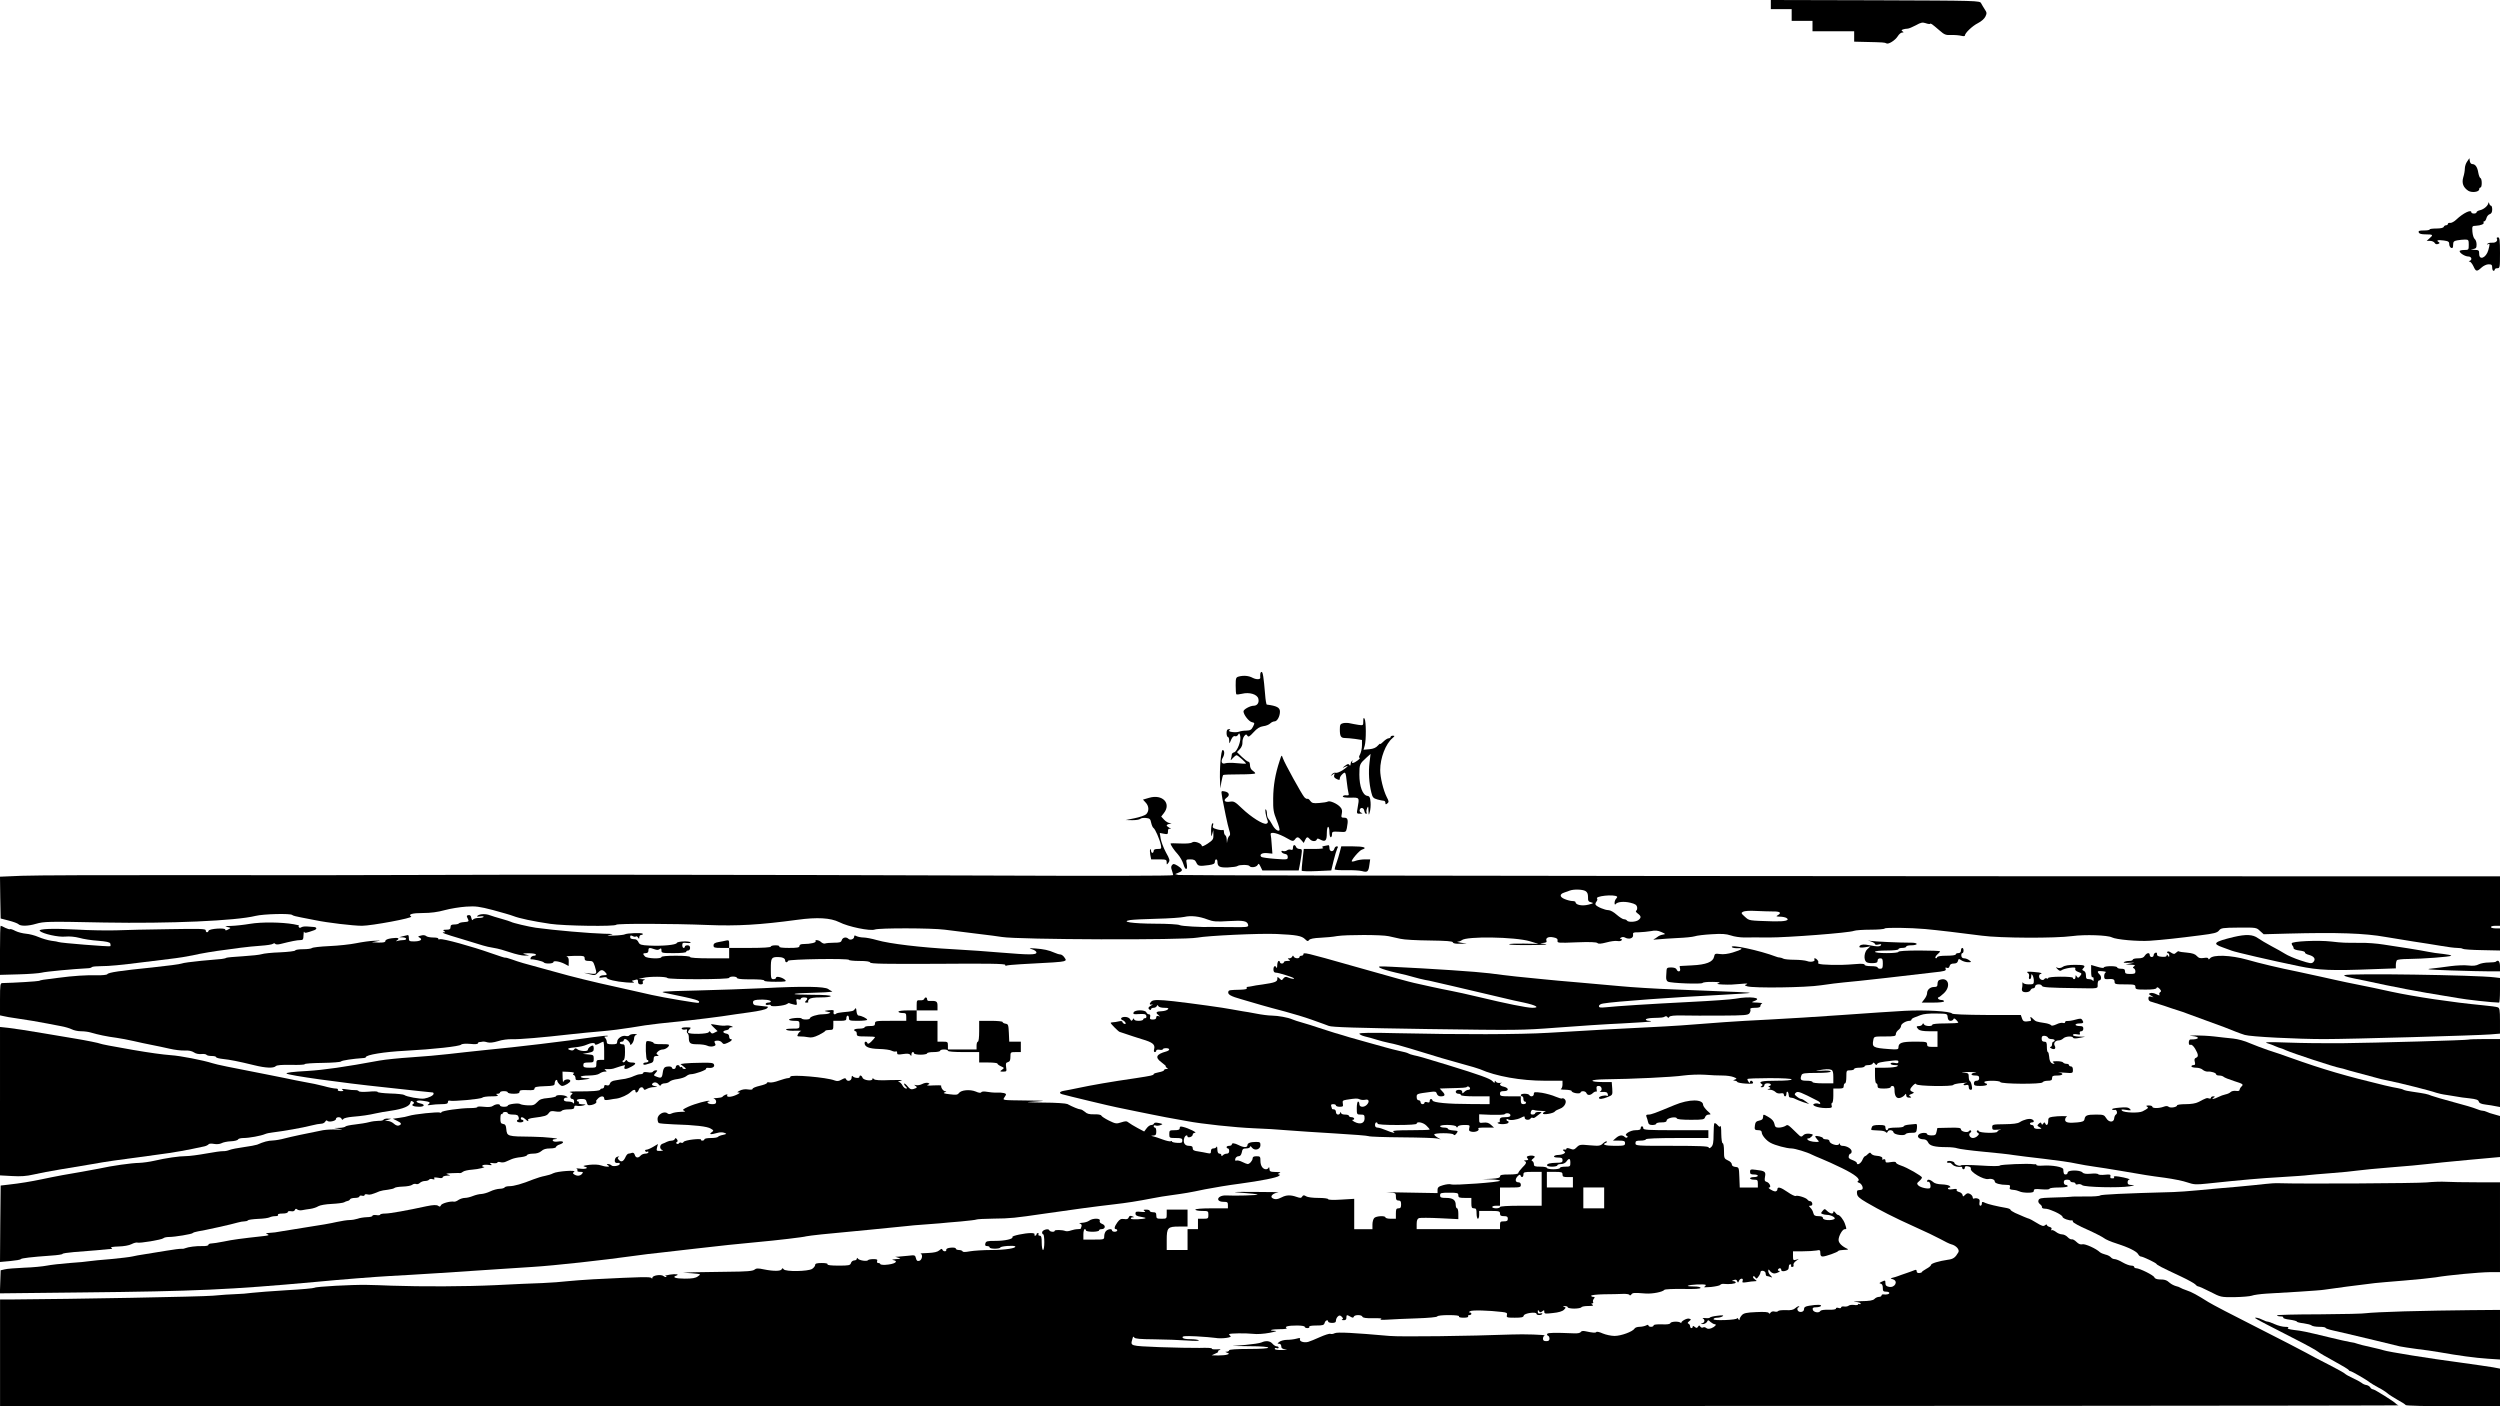 <?xml version="1.0" standalone="no"?>
<!DOCTYPE svg PUBLIC "-//W3C//DTD SVG 20010904//EN"
 "http://www.w3.org/TR/2001/REC-SVG-20010904/DTD/svg10.dtd">
<svg version="1.0" xmlns="http://www.w3.org/2000/svg"
 width="1920pt" height="1080pt" viewBox="0 0 1920 1080"
 preserveAspectRatio="xMidYMid meet">
<g transform="translate(0,1080) scale(0.1,-0.1)"
fill="#000000" stroke="none">
<path d="M13600 10765 l0 -35 80 0 80 0 0 -45 0 -45 80 0 80 0 0 -40 0 -40
160 0 160 0 0 -40 0 -40 83 -2 c144 -3 152 -4 164 -11 16 -10 68 23 88 55 9
15 24 28 33 28 13 0 14 2 4 9 -11 7 -10 10 3 15 9 3 25 6 35 6 9 0 38 12 64
26 39 22 51 24 75 16 16 -6 32 -8 34 -5 6 5 11 2 74 -52 36 -32 48 -36 90 -34
26 1 60 -2 76 -6 15 -4 27 -3 27 1 0 20 58 75 100 96 26 13 51 35 58 51 12 25
11 31 -5 55 -10 15 -22 36 -28 47 -10 20 -22 20 -813 23 l-802 2 0 -35z"/>
<path d="M18948 9560 c-10 -13 -18 -38 -18 -54 0 -16 -5 -46 -12 -67 -13 -45
-1 -78 38 -104 27 -17 84 -10 84 11 0 8 5 14 10 14 13 0 13 67 0 72 -6 2 -13
21 -17 43 -7 43 -23 65 -47 65 -8 0 -16 10 -18 23 l-3 22 -17 -25z"/>
<path d="M19111 9242 c-2 -21 -34 -49 -63 -56 -16 -3 -28 -11 -28 -16 0 -6 -9
-10 -20 -10 -11 0 -20 4 -20 9 0 25 -62 -5 -115 -55 -16 -16 -38 -27 -47 -26
-10 2 -18 -2 -18 -7 0 -6 -6 -11 -14 -11 -8 0 -16 -6 -18 -12 -3 -8 -24 -13
-56 -13 -29 0 -52 -3 -52 -7 0 -5 -20 -8 -45 -8 -35 0 -43 -3 -39 -15 4 -11
21 -15 55 -15 55 0 59 -4 27 -31 l-21 -19 26 0 c14 0 30 -7 35 -15 5 -10 15
-13 26 -9 14 5 15 9 5 15 -22 13 -6 18 39 12 35 -5 42 -9 42 -28 0 -13 7 -25
15 -29 11 -4 15 2 15 23 0 24 5 30 31 35 17 3 44 6 60 6 27 0 29 -3 29 -40 0
-39 -1 -40 -35 -40 -19 0 -35 -4 -35 -9 0 -15 42 -41 67 -41 24 0 32 -25 11
-33 -10 -4 -10 -6 -1 -6 7 -1 20 -17 29 -36 19 -42 26 -43 62 -10 15 14 39 25
54 25 23 0 28 -4 28 -25 0 -14 5 -25 10 -25 6 0 10 5 10 10 0 6 9 10 20 10 19
0 20 7 20 118 0 97 -3 119 -15 119 -8 0 -12 -4 -10 -8 11 -18 -7 -35 -35 -33
-17 1 -33 -3 -37 -9 -3 -6 -1 -7 5 -3 15 9 15 1 2 -46 -17 -59 -70 -80 -70
-28 0 28 -3 30 -37 31 -31 2 -33 3 -10 6 23 4 27 9 27 35 0 17 -6 36 -14 42
-8 6 -16 31 -18 56 -3 44 -2 45 27 46 38 2 66 14 59 25 -3 5 -1 9 5 9 6 0 13
11 17 25 3 13 15 27 25 30 13 4 19 16 19 36 0 16 -4 29 -9 29 -5 0 -12 8 -14
18 -3 9 -5 11 -6 4z"/>
<path d="M9679 5623 c-1 -10 -1 -22 0 -26 3 -16 -28 -18 -58 -3 -31 17 -70 20
-108 10 -21 -6 -23 -12 -23 -68 0 -35 2 -65 5 -68 3 -3 23 -1 44 4 56 14 117
-4 125 -38 8 -30 -8 -54 -36 -54 -27 0 -78 -28 -78 -43 0 -25 40 -77 64 -83
23 -5 23 -7 9 -35 -12 -24 -21 -29 -51 -30 -20 0 -45 -4 -55 -8 -26 -10 -93
-1 -76 10 11 7 10 9 -3 9 -13 0 -18 -8 -18 -30 0 -16 5 -30 10 -30 6 0 10 -12
10 -27 1 -28 1 -28 15 6 10 22 20 31 30 27 8 -3 19 2 24 12 8 14 10 13 16 -10
9 -35 -23 -119 -47 -126 -10 -2 -18 -10 -18 -17 0 -8 -3 -22 -6 -32 -5 -15 -2
-14 14 5 11 12 24 22 29 22 10 0 77 -60 72 -65 -2 -1 -34 0 -71 4 -37 4 -76 3
-88 -1 -27 -10 -37 14 -18 45 14 23 13 57 -2 57 -13 0 -25 -149 -20 -245 l2
-50 8 48 c5 27 11 52 14 55 3 3 60 5 126 5 66 0 120 3 120 8 0 5 -9 14 -20 21
-12 8 -20 24 -20 40 0 16 -5 28 -12 28 -7 0 -29 17 -50 37 l-38 37 22 23 c14
15 21 34 20 51 -1 16 5 37 13 48 13 16 16 17 25 4 8 -12 16 -8 47 26 28 31 48
43 75 47 20 2 44 12 53 21 9 9 24 16 34 16 20 0 41 39 41 75 0 31 -24 44 -101
54 -4 1 -10 36 -13 79 -11 130 -17 172 -27 172 -5 0 -10 -8 -10 -17z"/>
<path d="M10470 5261 c0 -33 -1 -33 -37 -28 -21 3 -50 9 -65 12 -15 4 -39 4
-53 1 -22 -6 -25 -12 -25 -49 0 -52 8 -65 40 -65 14 0 49 -3 78 -7 l52 -8 0
-41 c0 -23 -7 -53 -14 -68 -10 -18 -11 -28 -4 -28 6 0 -1 -9 -15 -20 -28 -22
-52 -27 -41 -7 4 7 3 9 -2 4 -5 -5 -10 -13 -10 -18 -3 -22 -5 -23 -12 -12 -5
8 -14 6 -32 -8 -23 -18 -23 -19 -2 -9 35 17 26 3 -16 -25 -22 -14 -46 -23 -54
-20 -8 3 -21 -2 -29 -12 -13 -17 -13 -17 5 -3 18 14 19 13 13 -2 -4 -12 0 -21
13 -28 25 -13 30 -13 30 3 0 8 9 22 20 32 23 21 25 17 34 -65 3 -30 9 -65 12
-78 5 -19 3 -22 -16 -20 -13 2 -25 -2 -27 -8 -2 -7 17 -11 59 -10 70 1 69 3
54 -81 -8 -42 -7 -43 21 -42 18 1 21 3 10 6 -10 3 -17 12 -15 21 5 25 32 21
36 -5 2 -13 8 -23 13 -23 6 0 8 4 5 9 -4 5 -2 20 3 33 9 20 10 18 11 -17 2
-39 2 -39 10 -11 5 16 8 50 6 75 -3 38 -8 47 -26 49 -35 6 -60 73 -60 163 0
79 2 83 56 132 l30 27 -8 -67 c-9 -71 -4 -159 14 -230 9 -37 15 -44 47 -53 20
-5 42 -10 49 -10 6 0 12 -7 12 -16 0 -13 3 -14 15 -4 13 10 12 17 -5 49 -26
52 -50 150 -50 207 0 93 42 202 95 246 18 16 18 17 3 18 -10 0 -18 -4 -18 -10
0 -5 -7 -10 -15 -10 -8 0 -26 -11 -40 -25 -14 -14 -25 -22 -25 -18 -1 4 -9 -2
-19 -14 -13 -15 -33 -24 -64 -27 l-45 -4 9 31 c12 42 11 188 -1 207 -7 11 -10
7 -10 -19z"/>
<path d="M9827 4955 c-33 -99 -48 -189 -49 -286 -1 -87 2 -107 27 -169 16 -39
25 -73 21 -77 -11 -11 -38 10 -57 47 -10 18 -23 38 -29 44 -5 5 -10 22 -10 37
0 15 -4 30 -9 33 -9 6 1 -56 14 -86 5 -12 2 -20 -9 -24 -23 -9 -117 50 -188
118 -53 51 -62 56 -92 51 -41 -6 -54 10 -25 31 27 18 19 42 -16 48 -26 5 -27
4 -21 -31 3 -20 7 -45 10 -56 2 -11 11 -56 20 -100 9 -43 21 -95 27 -113 8
-23 8 -36 1 -41 -5 -3 -12 -17 -15 -31 l-4 -25 -2 27 c0 15 -5 30 -11 33 -5 3
-10 15 -10 26 0 11 -4 18 -8 15 -5 -3 -26 -1 -46 5 -31 9 -36 13 -30 31 4 14
2 18 -5 14 -6 -4 -10 -31 -10 -59 1 -45 2 -48 9 -22 l8 30 1 -37 c1 -33 -4
-40 -44 -67 -26 -17 -45 -25 -45 -18 0 20 -58 41 -75 27 -9 -7 -42 -10 -90 -8
-41 2 -75 2 -75 0 0 -12 27 -52 55 -82 17 -19 37 -54 44 -78 14 -50 35 -47 25
4 -6 33 -6 34 28 34 27 0 37 -5 46 -25 12 -27 23 -29 96 -19 36 5 46 11 46 25
0 11 5 19 10 19 6 0 10 -8 10 -17 0 -39 16 -47 81 -45 35 2 68 6 73 11 15 11
85 11 92 0 9 -15 52 -10 62 7 8 15 11 13 23 -12 l14 -29 140 0 139 0 7 35 c4
19 10 56 14 83 6 43 5 47 -15 47 -11 0 -23 7 -26 15 -9 22 -24 18 -24 -6 0
-15 -4 -19 -16 -15 -9 4 -23 1 -30 -5 -8 -6 -21 -8 -30 -5 -10 4 -14 1 -12 -6
3 -7 14 -14 26 -16 15 -2 22 -10 22 -24 0 -20 -3 -21 -97 -14 -54 4 -102 11
-106 15 -18 18 5 33 45 29 l40 -4 -5 66 c-2 36 -6 72 -8 80 -7 27 55 13 131
-31 35 -21 43 -21 55 -6 16 23 27 21 49 -5 l19 -22 10 22 c12 26 20 27 37 7
15 -18 47 -20 53 -2 3 9 9 9 29 -2 37 -19 48 -7 48 50 0 27 5 49 10 49 6 0 10
-18 10 -40 0 -22 5 -40 10 -40 6 0 10 10 10 23 0 20 4 22 54 19 53 -4 53 -3
60 28 12 64 8 80 -20 80 -23 0 -25 3 -19 31 5 22 2 36 -12 51 -23 26 -80 51
-95 42 -7 -4 -36 -9 -66 -11 -46 -4 -56 -1 -69 16 -8 12 -18 19 -22 16 -5 -2
-15 3 -24 13 -20 23 -152 262 -164 298 -10 29 -10 29 -26 -21z"/>
<path d="M8826 4673 l-48 -14 21 -23 c26 -27 27 -67 3 -90 -11 -9 -50 -22 -88
-30 l-69 -14 51 -1 c27 0 55 4 61 10 6 6 25 9 44 7 29 -3 34 -7 40 -37 4 -18
12 -37 18 -40 13 -8 47 -86 56 -128 6 -32 5 -33 -24 -33 -21 0 -31 -5 -31 -15
0 -8 -4 -15 -10 -15 -5 0 -10 8 -10 17 0 9 -3 14 -6 10 -4 -3 -3 -22 0 -42 l7
-35 59 0 c55 0 60 -2 60 -22 0 -21 1 -21 14 -3 12 17 10 26 -20 79 -18 34 -36
81 -40 105 l-7 44 31 -6 c29 -6 32 -4 32 18 0 18 4 23 18 19 9 -2 7 1 -5 7
-13 7 -23 16 -23 20 0 4 10 10 23 12 20 4 20 4 1 6 -11 0 -31 12 -43 25 l-23
25 21 27 c58 74 -11 147 -113 117z"/>
<path d="M10171 4303 c-19 -4 -21 -7 -10 -14 9 -5 -16 -9 -67 -9 l-81 0 -9
-79 c-5 -44 -8 -83 -7 -88 2 -4 53 -6 115 -3 l112 5 18 75 c10 41 23 83 28 93
8 13 7 17 -4 17 -7 0 -16 -8 -18 -18 -8 -28 -38 -24 -38 5 0 13 -3 22 -7 22
-5 -1 -19 -4 -32 -6z"/>
<path d="M10290 4258 c-6 -24 -17 -61 -25 -83 -8 -23 -15 -45 -15 -51 0 -5 35
-8 88 -7 48 1 103 -2 122 -7 42 -12 50 -5 57 49 l6 41 -41 0 c-22 0 -53 -5
-68 -10 -15 -6 -29 -8 -32 -6 -8 8 58 85 78 91 45 14 15 25 -70 25 l-89 0 -11
-42z"/>
<path d="M9001 4156 c-8 -10 -8 -21 -1 -40 5 -15 10 -32 10 -37 0 -6 -556 -7
-1492 -3 -1588 6 -3640 8 -4408 4 -256 -2 -985 -2 -1620 -1 -635 1 -1230 -1
-1323 -5 l-167 -7 2 -161 3 -160 62 -16 c35 -9 68 -21 75 -28 16 -16 74 -15
134 3 63 18 88 19 524 10 500 -9 1011 13 1163 51 61 15 268 20 281 7 4 -5 35
-13 69 -19 34 -6 85 -16 113 -22 86 -18 285 -42 354 -42 72 0 396 60 378 71
-27 17 8 27 90 27 59 0 113 7 167 22 44 12 118 24 165 27 74 5 100 1 205 -26
66 -18 137 -38 157 -46 46 -18 149 -40 283 -60 105 -16 500 -22 508 -7 7 10
430 9 702 -2 229 -9 399 1 689 40 153 21 254 15 321 -18 70 -36 238 -70 273
-57 33 13 437 12 537 -1 39 -5 147 -19 240 -30 94 -11 184 -23 200 -26 125
-21 1400 -25 1500 -5 80 15 478 34 610 28 152 -7 192 -14 218 -40 17 -17 22
-18 31 -6 7 9 37 15 86 17 41 2 99 7 129 13 69 11 343 11 396 -1 22 -5 63 -14
90 -20 28 -7 128 -12 224 -13 129 -2 175 -5 179 -14 2 -9 22 -12 55 -11 l52 1
-45 7 c-25 4 -36 8 -24 8 11 1 24 6 30 11 34 32 410 26 524 -8 l65 -20 -113 2
c-61 1 -112 -1 -112 -5 0 -5 73 -7 163 -6 106 1 145 3 112 8 -40 5 -43 7 -16
8 24 2 32 6 28 16 -9 23 15 35 53 27 27 -5 34 -12 32 -26 -3 -17 4 -18 146
-12 102 4 153 2 161 -6 7 -7 26 -6 68 5 32 9 70 14 84 11 15 -3 30 0 33 6 4 6
1 11 -6 11 -10 0 -9 3 1 9 9 6 22 6 32 0 30 -16 64 -5 61 20 -3 19 1 21 45 21
26 1 68 5 92 9 33 7 53 5 80 -7 34 -15 35 -16 11 -20 -14 -2 -32 -10 -40 -17
-8 -7 -22 -15 -30 -19 -8 -3 8 -3 35 0 28 3 95 7 149 10 55 2 114 8 130 13 17
6 76 13 131 16 79 5 110 3 147 -9 25 -9 72 -16 105 -16 32 1 117 1 188 0 147
0 618 36 653 51 13 5 70 9 127 9 57 0 106 4 109 9 6 9 199 6 311 -4 80 -7 293
-32 435 -51 140 -19 564 -21 696 -3 96 13 271 7 303 -10 32 -17 200 -32 291
-26 101 7 220 20 390 42 103 13 128 19 142 37 15 19 27 21 151 22 133 1 136 1
163 -25 l29 -26 185 5 c379 10 592 3 752 -26 46 -8 139 -23 208 -34 69 -10
166 -26 215 -34 50 -9 106 -16 126 -16 20 0 39 -3 43 -7 4 -4 70 -9 147 -10
l139 -3 0 85 0 85 -35 0 c-19 0 -35 5 -35 10 0 6 16 10 35 10 l35 0 0 190 0
190 -192 0 c-3379 -2 -9940 5 -9958 10 l-25 7 28 12 c34 13 32 25 -9 52 -27
16 -33 17 -43 5z m3175 -199 c15 -9 20 -22 20 -47 -1 -28 3 -35 24 -40 22 -5
19 -8 -22 -18 -47 -12 -98 -2 -98 20 0 4 -11 8 -24 8 -13 0 -40 7 -59 15 -40
16 -41 38 -4 50 12 5 31 11 42 15 31 12 98 10 121 -3z m243 -43 c3 -3 -1 -10
-7 -16 -7 -7 -12 -21 -12 -32 0 -13 3 -16 8 -10 12 18 63 23 113 11 37 -9 48
-16 52 -34 2 -12 -1 -25 -7 -27 -6 -3 -2 -12 12 -22 27 -20 28 -32 5 -50 -21
-16 -79 -18 -88 -4 -3 6 -14 10 -23 10 -9 0 -34 16 -56 35 -22 20 -49 35 -63
35 -27 0 -90 26 -99 42 -3 5 0 16 7 24 6 8 9 18 5 22 -21 20 131 36 153 16z
m1199 -114 c53 1 67 -11 35 -29 -15 -9 -12 -10 17 -11 19 0 42 -5 50 -10 28
-18 -8 -28 -99 -26 -194 6 -185 4 -220 35 -30 27 -31 30 -14 39 10 6 53 9 98
6 44 -2 104 -4 133 -4z m-4343 -62 c43 -16 66 -18 161 -12 116 7 145 1 150
-31 2 -15 -10 -17 -129 -15 -73 1 -141 1 -152 1 -73 -3 -233 6 -245 14 -8 6
-94 11 -190 11 -175 1 -267 15 -190 28 19 3 112 8 205 10 94 2 188 9 210 14
51 12 116 5 180 -20z"/>
<path d="M3598 3772 c-15 -3 -16 -7 -7 -24 13 -25 11 -27 -30 -30 -18 -1 -35
-6 -37 -10 -3 -4 -18 -8 -35 -8 -22 0 -29 -5 -29 -20 0 -16 -7 -20 -32 -20
-25 0 -29 -3 -18 -10 12 -8 12 -10 1 -10 -30 0 1 -12 130 -50 74 -22 149 -45
167 -51 19 -6 57 -15 85 -19 29 -4 85 -20 125 -34 41 -14 90 -25 110 -25 l37
1 -30 8 c-26 7 -23 8 22 9 28 0 55 -3 58 -9 3 -5 -3 -10 -13 -10 -11 0 -22 -7
-26 -15 -3 -8 -2 -14 2 -13 16 3 93 -15 98 -23 8 -13 74 -11 74 2 0 13 48 6
87 -14 l30 -16 1 34 c1 24 -4 35 -16 38 -9 3 18 5 61 6 71 1 77 -1 77 -19 0
-16 7 -20 33 -20 29 0 33 -4 45 -40 19 -61 17 -63 -35 -57 l-48 6 43 -11 c39
-10 45 -9 63 11 23 25 35 26 55 7 20 -20 18 -26 -10 -26 -14 0 -28 -5 -32 -12
-5 -8 2 -9 24 -5 18 4 32 3 32 -2 0 -13 70 -30 150 -36 51 -4 69 -2 55 4 -11
5 -15 10 -8 10 6 1 18 4 27 7 12 4 16 0 16 -15 0 -15 6 -21 21 -21 14 0 19 5
16 14 -4 9 1 17 11 19 10 3 4 6 -13 7 l-30 2 35 8 c48 12 178 11 185 -1 8 -13
475 -12 475 1 0 6 14 10 30 10 17 0 30 -5 30 -10 0 -7 31 -11 78 -11 105 0
132 -3 132 -11 0 -5 39 -8 87 -8 76 0 85 2 73 14 -20 20 -70 32 -70 17 0 -6
-9 -11 -20 -11 -18 0 -20 7 -20 79 0 84 4 91 55 91 34 0 55 -10 55 -26 0 -17
17 -19 22 -3 4 13 468 20 468 7 0 -4 36 -8 79 -8 55 0 81 -4 84 -12 3 -10 114
-12 520 -10 381 3 517 1 517 -8 0 -6 4 -9 9 -6 5 3 56 8 112 11 240 12 312 17
330 23 18 7 18 9 3 30 -8 12 -22 22 -31 22 -8 0 -29 6 -46 14 -43 19 -81 27
-147 32 -49 3 -51 2 -22 -7 17 -5 32 -16 32 -24 0 -19 -52 -19 -270 -1 -91 8
-257 20 -370 26 -245 13 -489 42 -585 70 -38 11 -85 20 -103 20 -18 0 -42 5
-53 10 -15 8 -19 7 -19 -4 0 -18 -30 -30 -44 -16 -17 17 -44 11 -51 -10 -5
-17 -15 -20 -60 -20 -29 0 -60 -3 -68 -6 -8 -3 -21 2 -30 10 -16 17 -52 22
-43 7 6 -10 -41 -21 -90 -21 -24 0 -34 -5 -34 -15 0 -12 -16 -15 -81 -15 -51
0 -78 4 -74 10 4 6 -8 10 -29 10 -20 0 -36 -4 -36 -10 0 -6 -60 -10 -160 -10
l-160 0 0 31 c0 27 -3 30 -22 26 -13 -3 -40 -9 -60 -12 -28 -5 -38 -12 -38
-26 0 -17 8 -19 60 -19 l60 0 0 -40 0 -40 -150 0 c-93 0 -150 4 -150 10 0 6
-43 10 -110 10 -67 0 -110 -4 -110 -10 0 -16 -109 -12 -126 4 -19 20 -18 26 6
26 13 0 20 7 20 20 0 23 7 24 46 10 19 -7 30 -7 40 1 11 9 14 7 14 -10 0 -20
5 -21 95 -21 57 0 95 4 95 10 0 6 7 10 15 10 8 0 15 9 15 20 0 13 -7 20 -20
20 -11 0 -20 -4 -20 -10 0 -5 -4 -10 -10 -10 -5 0 -10 9 -10 21 0 18 5 21 34
17 19 -2 32 0 30 4 -8 13 -102 9 -106 -4 -5 -15 -110 -25 -211 -20 -63 3 -74
7 -83 25 -5 12 -16 22 -24 23 -35 2 -40 5 -40 19 0 12 4 13 19 6 10 -6 21 -7
25 -3 4 3 11 0 16 -8 8 -13 10 -12 10 3 0 9 7 17 16 17 8 0 13 4 10 9 -6 9
-121 5 -138 -5 -5 -3 -42 -8 -81 -9 -55 -2 -63 -1 -32 5 33 6 25 8 -45 9 -110
3 -380 26 -525 46 -55 8 -178 37 -190 45 -5 3 -39 14 -75 24 -36 10 -75 22
-88 27 -31 12 -74 11 -92 -2 -12 -8 -8 -10 17 -7 18 3 30 1 27 -4 -3 -4 -20
-8 -39 -8 -19 0 -37 -6 -42 -12 -5 -9 -9 -5 -13 12 -3 18 -10 24 -22 22z"/>
<path d="M1920 3705 c-47 -8 -112 -15 -145 -16 -46 -1 -53 -3 -30 -8 30 -7 30
-7 8 -19 -17 -9 -23 -10 -23 -1 0 15 -122 7 -128 -9 -5 -17 -22 -15 -22 3 0
12 -40 13 -282 9 -156 -2 -338 -6 -406 -9 -68 -2 -205 0 -305 6 -178 10 -298
6 -281 -11 23 -22 144 -49 196 -43 33 3 73 -1 108 -10 30 -9 95 -19 143 -22
63 -5 90 -11 94 -21 3 -8 3 -17 0 -21 -6 -5 -385 25 -397 32 -3 2 -29 7 -56
10 -27 4 -71 17 -99 29 -27 12 -70 23 -95 25 -24 2 -61 11 -81 21 -20 11 -39
17 -42 14 -3 -3 -19 2 -36 10 -16 9 -32 16 -36 16 -3 0 -5 -85 -5 -189 l0
-188 143 4 c78 2 158 8 177 13 28 8 241 28 357 34 12 0 25 4 29 9 4 4 37 7 72
7 62 0 145 8 327 31 44 6 132 17 195 24 63 7 144 20 180 28 58 14 172 33 255
43 17 3 66 9 110 15 44 6 116 13 160 16 44 3 85 9 92 15 7 5 13 5 17 -1 4 -5
19 -6 39 -1 83 21 129 30 152 30 22 0 25 4 26 38 0 20 3 32 5 25 5 -11 15 -9
77 13 24 9 21 24 -5 25 -13 1 -36 3 -53 4 -16 1 -35 -2 -42 -7 -7 -5 -14 -5
-18 2 -3 5 -3 11 2 11 4 1 -14 6 -42 11 -92 16 -247 18 -335 3z"/>
<path d="M3095 3610 l-30 -8 28 -1 c33 -1 36 -21 3 -21 -13 0 -33 -3 -43 -6
-15 -5 -15 -4 -3 5 23 16 7 22 -43 15 -30 -4 -47 -12 -47 -20 0 -10 -14 -14
-52 -13 l-53 2 40 8 c34 6 31 7 -20 4 -33 -1 -96 -10 -140 -19 -44 -9 -136
-19 -205 -22 -69 -3 -129 -10 -134 -15 -6 -5 -36 -9 -67 -9 -32 0 -59 -4 -61
-9 -1 -6 -55 -12 -118 -15 -63 -2 -126 -9 -140 -14 -14 -5 -79 -12 -144 -16
-66 -4 -123 -9 -128 -12 -5 -4 -22 -7 -36 -9 -15 -1 -85 -8 -157 -14 -71 -7
-139 -16 -150 -21 -11 -5 -112 -18 -225 -30 -245 -25 -338 -38 -346 -52 -3 -5
-38 -9 -78 -8 -80 2 -182 -4 -301 -20 -122 -15 -129 -16 -145 -23 -12 -4 -186
-15 -282 -17 -16 0 -18 -13 -18 -124 l0 -124 28 -6 c15 -4 56 -11 92 -16 86
-12 183 -29 245 -41 28 -5 74 -14 104 -20 29 -5 66 -16 82 -24 15 -8 47 -15
70 -15 24 0 56 -4 73 -9 52 -16 133 -33 199 -41 34 -5 94 -16 132 -25 39 -9
102 -23 140 -30 39 -7 100 -21 137 -29 37 -9 89 -15 116 -14 30 2 56 -4 71
-14 13 -10 37 -15 57 -13 19 2 37 -1 40 -6 3 -5 21 -9 40 -9 19 0 34 -4 34 -9
0 -5 24 -11 53 -14 55 -6 113 -17 240 -48 89 -22 148 -24 165 -7 8 8 45 11
117 10 58 -2 105 1 105 5 0 5 61 9 136 10 76 1 140 6 143 11 5 8 94 21 169 26
12 0 22 4 22 7 0 18 142 41 300 49 222 12 418 34 431 47 7 7 35 9 70 6 35 -4
59 -2 59 4 0 5 6 10 13 10 6 0 17 2 22 3 6 2 23 0 38 -5 18 -5 46 -2 82 9 29
10 77 16 107 15 57 -2 233 13 443 37 72 8 182 19 245 24 63 5 165 18 225 28
61 11 157 25 215 31 58 6 168 18 245 26 77 9 185 22 240 30 55 9 152 22 215
31 67 9 121 21 130 30 12 12 11 14 -13 15 -15 1 -31 3 -37 4 -5 1 -20 3 -33 4
-15 1 -23 8 -24 20 -1 15 6 20 35 23 52 4 102 -2 102 -13 0 -5 -9 -9 -20 -9
-11 0 -20 -5 -20 -11 0 -6 9 -9 20 -6 11 3 20 0 20 -5 0 -13 108 -2 125 12 7
6 14 8 16 6 2 -2 17 -6 33 -10 27 -7 28 -5 24 19 -5 21 -2 25 13 20 11 -4 19
-2 19 4 0 6 11 11 25 11 27 0 32 -9 13 -28 -9 -9 -8 -12 7 -12 10 0 16 3 12 6
-3 4 0 13 8 20 9 10 38 14 89 14 44 0 76 4 76 10 0 6 -54 10 -142 10 -78 0
-139 3 -136 6 6 5 41 7 233 13 39 2 63 5 55 8 -8 3 -21 11 -29 17 -26 20 -192
23 -496 7 -121 -6 -353 -14 -515 -18 -283 -7 -292 -8 -230 -21 241 -50 262
-56 245 -74 -5 -4 -272 41 -360 61 -22 5 -92 21 -155 35 -63 14 -173 39 -245
55 -71 16 -179 43 -240 59 -60 17 -146 40 -190 52 -149 40 -190 52 -242 71
-29 10 -53 17 -53 14 0 -2 -48 13 -107 34 -150 53 -371 114 -394 108 -10 -3
-17 -1 -13 4 3 5 -14 9 -38 9 -24 0 -49 5 -55 11 -7 7 -23 9 -40 4 -25 -6 -26
-8 -9 -17 25 -14 3 -28 -46 -28 -34 0 -38 3 -38 25 0 14 -3 24 -7 24 -5 -1
-21 -5 -38 -9z"/>
<path d="M17155 3604 c-152 -37 -167 -51 -87 -79 26 -9 58 -21 71 -26 27 -11
307 -76 516 -119 154 -32 251 -36 578 -23 l167 6 0 26 c0 14 4 31 8 36 4 6 43
10 87 10 113 1 325 17 330 25 3 4 -26 10 -63 14 -37 3 -87 11 -112 16 -25 5
-92 17 -150 26 -58 9 -145 22 -195 30 -49 8 -128 14 -175 13 -126 0 -138 0
-225 10 -103 12 -305 2 -305 -14 0 -6 3 -15 8 -19 4 -4 7 -13 7 -19 0 -7 20
-14 45 -17 25 -3 44 -9 42 -15 -2 -5 12 -14 32 -19 40 -11 53 -33 32 -55 -14
-13 -24 -11 -98 13 -46 15 -99 38 -119 51 -20 13 -67 39 -105 59 -38 20 -84
48 -103 61 -40 29 -91 31 -186 9z"/>
<path d="M14368 3570 c17 -6 32 -15 32 -20 0 -6 11 -8 26 -4 20 5 25 4 19 -6
-5 -8 -20 -10 -49 -6 -22 4 -52 9 -65 11 -28 4 -51 -3 -51 -17 0 -6 17 -7 43
-3 l42 7 -22 -20 c-26 -22 -32 -82 -10 -100 6 -6 29 -10 50 -9 29 1 37 5 37
19 0 11 7 18 20 18 17 0 20 -7 20 -40 0 -33 -3 -40 -20 -40 -11 0 -20 5 -20
10 0 6 -22 10 -50 10 -29 0 -50 4 -50 11 0 7 -22 9 -67 5 -38 -3 -84 -6 -103
-6 -136 -2 -199 4 -186 17 7 8 -13 33 -26 33 -5 0 -7 -4 -3 -9 9 -15 -30 -23
-57 -12 -14 5 -58 10 -97 10 -39 0 -77 4 -84 8 -6 4 -19 8 -27 9 -8 0 -22 3
-30 7 -123 47 -363 99 -338 72 5 -5 24 -8 45 -7 48 2 33 -11 -39 -33 -36 -11
-73 -16 -98 -12 -38 5 -41 3 -46 -21 -8 -40 -61 -61 -169 -66 -49 -3 -92 -5
-94 -5 -2 -1 -1 -10 2 -21 6 -24 -18 -28 -27 -5 -3 9 -19 15 -41 15 -29 0 -35
-4 -36 -22 0 -13 -2 -36 -3 -51 -1 -17 4 -32 14 -36 22 -12 259 -21 266 -10 3
5 38 9 77 8 51 -1 65 -3 47 -9 -20 -6 -14 -9 30 -11 62 -2 63 -2 145 5 37 4
52 3 40 -3 -19 -8 -19 -8 4 -16 48 -15 450 -10 566 8 61 9 139 19 175 22 36 2
184 19 330 35 146 17 309 36 362 42 81 8 96 13 91 26 -5 11 -2 14 9 9 11 -4
18 1 21 14 3 13 14 19 32 19 18 0 29 6 32 20 5 18 7 18 26 5 12 -8 35 -15 51
-15 28 0 29 1 10 15 -10 8 -28 15 -39 15 -13 0 -21 7 -22 20 -1 11 2 20 8 20
5 0 9 9 9 20 0 11 -4 20 -10 20 -5 0 -10 -9 -10 -20 0 -13 -7 -20 -20 -20 -11
0 -20 -4 -20 -10 0 -6 -30 -10 -69 -10 -46 0 -71 -4 -74 -12 -2 -7 -8 -10 -12
-6 -5 5 2 16 13 27 12 10 22 21 22 25 0 3 -72 6 -160 6 -100 0 -160 -4 -160
-10 0 -6 -37 -10 -90 -10 -53 0 -90 4 -90 10 0 6 37 10 90 10 53 0 90 4 90 10
0 6 14 10 30 10 17 0 30 5 30 10 0 6 18 10 40 10 22 0 40 5 40 10 0 6 -17 10
-37 10 -96 0 -291 9 -318 14 -28 5 -28 5 3 -4z"/>
<path d="M16645 3490 c-3 -6 -1 -10 4 -10 6 0 11 -8 11 -17 0 -15 -2 -16 -10
-3 -7 11 -10 11 -10 2 0 -9 -12 -12 -37 -10 -28 2 -38 7 -37 20 1 10 -4 14
-12 11 -8 -3 -14 -11 -14 -19 0 -8 -7 -14 -15 -14 -8 0 -15 7 -15 15 0 22 -23
18 -38 -5 -9 -15 -23 -20 -52 -20 -22 0 -40 -4 -40 -10 0 -5 -12 -10 -27 -10
-16 0 -34 -4 -41 -9 -8 -5 8 -7 40 -5 49 2 50 2 13 -5 l-40 -8 40 -2 c31 -1
37 -4 25 -12 -11 -8 -12 -12 -2 -16 6 -2 12 -13 12 -24 0 -16 -7 -19 -40 -19
-33 0 -40 3 -40 20 0 16 -7 20 -30 20 -16 0 -30 5 -30 10 0 13 -97 13 -102 0
-2 -6 -21 -4 -50 5 l-48 14 0 -50 c0 -31 4 -48 10 -44 6 3 10 -4 9 -17 0 -13
-3 -17 -6 -10 -2 6 -16 12 -29 12 -20 0 -24 5 -24 29 0 18 -6 31 -17 35 -12 5
-14 9 -5 18 23 23 11 28 -61 28 -48 0 -80 -5 -94 -15 -12 -9 -29 -12 -40 -8
-17 7 -17 6 0 -11 13 -13 21 -15 31 -7 7 6 35 14 61 18 38 5 47 3 43 -8 -3 -9
6 -18 24 -24 27 -10 28 -12 14 -30 -14 -17 -17 -18 -26 -5 -8 13 -10 13 -10
-2 0 -10 -4 -18 -10 -18 -5 0 -10 4 -10 10 0 6 -39 9 -95 9 -56 0 -95 -5 -95
-10 0 -6 -5 -7 -11 -3 -6 3 -14 1 -18 -5 -11 -17 -41 -2 -41 20 0 10 5 19 12
19 6 0 9 3 5 6 -3 4 -32 8 -64 10 -41 3 -53 1 -41 -6 10 -6 14 -18 11 -30 -3
-11 0 -20 6 -20 6 0 11 10 11 23 0 18 2 19 10 7 5 -8 10 -27 10 -42 0 -26 -3
-28 -39 -28 -22 0 -41 5 -44 13 -3 6 -5 3 -5 -8 1 -11 0 -24 -2 -30 -6 -25 2
-35 29 -35 16 0 31 6 35 15 3 8 12 15 21 15 8 0 15 7 15 15 0 18 46 21 52 4 4
-12 52 -15 268 -18 173 -3 160 -5 160 29 0 17 5 30 10 30 19 0 22 29 6 45 -25
25 -19 31 22 26 20 -2 31 -6 25 -8 -7 -3 -13 -16 -13 -30 0 -19 5 -24 23 -23
45 4 57 0 57 -20 0 -18 7 -20 80 -20 73 0 80 -2 80 -20 0 -18 7 -20 79 -20 54
0 81 4 83 12 3 9 10 8 23 -5 14 -15 15 -21 5 -27 -7 -4 -9 -13 -5 -20 4 -7 -5
-5 -23 4 -17 9 -38 13 -48 9 -14 -5 -13 -8 7 -20 23 -14 24 -14 2 -8 -18 5
-23 2 -23 -14 0 -14 8 -22 28 -26 15 -4 56 -17 92 -29 36 -13 83 -28 105 -35
22 -7 56 -18 75 -26 19 -7 87 -32 150 -55 111 -40 162 -59 225 -85 17 -7 46
-17 65 -23 44 -14 404 -32 610 -32 199 0 1182 28 1278 36 l72 6 0 98 c0 83 -3
99 -17 104 -9 4 -62 11 -117 16 -231 22 -520 65 -701 104 -102 23 -148 32
-345 72 -41 9 -131 28 -200 44 -69 15 -147 32 -175 38 -135 27 -291 64 -388
92 -124 35 -261 40 -284 10 -8 -9 -12 -10 -13 -3 0 8 -12 10 -35 6 -28 -4 -39
-1 -53 15 -13 15 -34 22 -76 26 -32 2 -60 7 -63 10 -3 3 -12 -2 -20 -10 -14
-13 -18 -13 -39 0 -14 10 -25 12 -29 6z"/>
<path d="M10010 3470 c0 -5 -7 -10 -15 -10 -8 0 -15 -4 -15 -10 0 -14 -37 -12
-44 3 -5 10 -7 10 -12 0 -3 -7 -13 -13 -22 -13 -15 0 -15 -2 -2 -10 12 -8 9
-10 -12 -10 -16 0 -28 -4 -28 -10 0 -5 -7 -10 -15 -10 -8 0 -15 5 -15 10 0 6
-4 10 -10 10 -5 0 -10 -15 -11 -32 0 -18 -3 -27 -6 -20 -8 21 -23 13 -23 -13
0 -17 6 -25 18 -25 22 0 129 -34 139 -43 8 -9 -24 -4 -50 8 -12 5 -22 2 -31
-10 -12 -16 -13 -16 -29 0 -16 15 -17 15 -17 -3 0 -22 -19 -29 -115 -43 -33
-4 -69 -10 -80 -13 -11 -2 -26 -5 -33 -5 -7 -1 -10 -5 -7 -11 4 -6 -14 -10
-47 -11 -81 -2 -91 -3 -94 -14 -8 -22 16 -36 102 -60 49 -14 118 -34 154 -45
36 -10 117 -33 180 -49 63 -17 153 -44 200 -61 47 -17 90 -32 95 -34 6 -2 24
-9 40 -15 22 -10 217 -16 751 -24 702 -10 728 -10 1005 11 156 12 380 27 498
32 118 6 217 13 220 15 2 3 -5 5 -17 5 -12 0 -22 5 -22 10 0 6 24 11 53 12 74
2 81 3 94 11 6 4 15 2 19 -4 5 -8 9 -8 14 1 6 9 36 12 101 11 52 -1 186 -2
298 -1 178 1 206 3 217 18 6 9 10 22 7 29 -4 9 6 13 36 13 29 0 41 4 41 14 0
8 6 17 13 19 6 3 -10 6 -38 7 -46 1 -48 2 -22 12 69 25 -36 38 -143 18 -29 -6
-186 -17 -349 -25 -315 -16 -563 -32 -648 -41 -42 -4 -53 -3 -53 9 0 9 13 17
33 20 83 15 539 48 917 67 112 6 206 12 208 14 3 4 -52 6 -578 27 -146 5 -332
17 -415 25 -82 8 -229 21 -325 29 -96 8 -220 19 -275 25 -55 5 -145 15 -200
20 -55 6 -148 17 -206 25 -94 12 -435 35 -749 50 -102 5 -112 4 -90 -9 14 -8
68 -24 120 -36 52 -11 115 -27 140 -35 25 -7 63 -17 85 -21 22 -4 45 -8 50
-10 6 -1 80 -19 165 -38 152 -35 385 -90 425 -100 11 -3 64 -15 118 -26 96
-21 127 -40 65 -40 -41 0 -204 33 -403 81 -88 21 -187 43 -220 49 -33 6 -100
20 -150 31 -49 11 -110 25 -135 30 -47 11 -107 27 -470 130 -370 105 -380 107
-380 89z"/>
<path d="M19168 3414 c-4 -3 -28 -6 -54 -6 -27 0 -61 -6 -77 -14 -20 -11 -44
-13 -80 -9 -29 4 -90 1 -137 -5 -47 -7 -114 -15 -150 -19 -49 -5 -12 -8 155
-14 121 -4 255 -7 298 -7 l77 0 0 40 c0 37 -14 52 -32 34z"/>
<path d="M18007 3311 c-12 -4 11 -13 70 -25 48 -9 158 -33 243 -51 85 -18 227
-45 315 -60 88 -14 196 -32 240 -40 62 -12 273 -35 318 -35 4 0 7 42 7 94 l0
95 -42 5 c-144 18 -1114 32 -1151 17z"/>
<path d="M14893 3273 c-7 -2 -13 -16 -13 -29 0 -19 -5 -24 -26 -24 -30 0 -54
-21 -54 -48 0 -11 -9 -31 -21 -46 l-20 -26 85 0 c51 0 86 4 86 10 0 6 -9 10
-19 10 -11 0 -23 5 -26 10 -3 6 -3 10 2 10 4 0 23 14 41 31 60 56 34 131 -35
102z"/>
<path d="M7098 3128 c-3 -7 -17 -12 -31 -10 -25 2 -27 -1 -27 -38 l0 -40 -70
0 c-40 0 -70 -4 -70 -10 0 -5 14 -10 30 -10 27 0 30 -3 30 -30 l0 -30 -120 0
c-113 0 -120 -1 -120 -20 0 -17 -7 -20 -40 -20 -22 0 -40 -4 -40 -10 0 -5 -18
-10 -40 -10 -22 0 -40 -4 -40 -10 0 -5 5 -10 10 -10 6 0 10 -9 10 -20 0 -18 7
-20 70 -20 39 0 70 -2 70 -5 0 -3 -12 -18 -27 -33 -17 -17 -28 -22 -31 -14 -5
15 -22 16 -22 1 0 -29 34 -43 110 -45 43 -1 88 -7 99 -14 12 -6 26 -8 31 -5 6
3 10 -1 10 -11 0 -14 7 -15 46 -9 34 5 49 3 55 -7 7 -10 9 -9 9 5 0 9 5 17 10
17 6 0 10 -4 10 -10 0 -5 23 -10 50 -10 28 0 50 5 50 10 0 6 23 10 50 10 28 0
50 5 50 10 0 6 14 10 30 10 17 0 30 -4 30 -10 0 -6 47 -10 120 -10 l120 0 0
-40 0 -40 70 0 c39 0 70 -4 70 -8 0 -5 12 -14 27 -21 27 -12 27 -13 8 -27 -18
-13 -17 -14 9 -14 27 0 28 2 23 34 -4 28 -2 35 14 39 14 4 19 14 19 41 0 35 1
36 40 36 l40 0 0 40 0 40 -45 0 -44 0 -3 68 c-3 61 -5 67 -25 70 -13 2 -23 8
-23 13 0 5 -40 9 -90 9 l-90 0 0 -80 c0 -47 -4 -80 -10 -80 -5 0 -10 -13 -10
-30 l0 -30 -110 0 -110 0 0 30 c0 28 -2 30 -40 30 l-40 0 0 80 0 80 -80 0 -80
0 0 40 0 40 80 0 80 0 0 35 c0 36 -8 40 -67 38 -7 -1 -13 5 -13 13 0 17 -17
18 -22 2z"/>
<path d="M8842 3108 c-17 -17 -15 -28 6 -22 9 2 7 -1 -5 -7 -25 -13 -29 -24
-13 -34 6 -3 10 -1 10 4 0 6 9 11 19 11 11 0 22 6 25 13 5 10 7 10 12 0 3 -7
23 -13 45 -13 31 0 37 -3 28 -12 -6 -7 -27 -13 -45 -14 -43 -1 -53 -10 -28
-29 16 -13 16 -14 2 -9 -12 4 -18 1 -18 -10 0 -11 -9 -16 -26 -16 -21 0 -25 4
-21 20 3 13 0 20 -9 20 -8 0 -17 7 -20 15 -9 21 -90 21 -98 -1 -5 -14 1 -15
43 -12 41 2 51 0 55 -14 2 -11 -1 -18 -10 -18 -8 0 -14 -4 -14 -10 0 -5 -16
-10 -35 -10 -21 0 -35 5 -35 13 0 8 -4 7 -10 -3 -9 -13 -12 -13 -21 3 -6 10
-22 17 -39 17 -31 0 -41 -17 -16 -26 8 -3 17 -12 20 -19 3 -9 0 -12 -10 -8 -7
3 -14 10 -14 15 0 6 -11 8 -27 4 -16 -4 -36 -7 -45 -7 -10 0 -18 -3 -18 -5 0
-7 62 -69 69 -69 3 -1 26 -8 51 -17 25 -9 79 -26 120 -39 82 -24 103 -40 94
-76 -4 -14 -2 -23 5 -23 6 0 11 5 11 11 0 7 10 9 25 7 14 -3 25 -1 25 3 0 5
11 9 25 9 31 0 33 -16 3 -25 -80 -22 -90 -46 -36 -85 22 -17 37 -30 32 -30 -5
0 -2 -5 6 -10 13 -8 12 -10 -2 -10 -10 0 -18 -4 -18 -9 0 -5 -18 -12 -40 -16
-22 -4 -40 -10 -40 -15 0 -8 -17 -12 -135 -30 -200 -29 -341 -54 -445 -76 -41
-9 -90 -18 -107 -21 -36 -6 -43 -19 -15 -27 33 -10 387 -95 417 -100 17 -3 84
-17 150 -31 66 -14 170 -34 230 -46 61 -11 133 -24 160 -29 114 -22 370 -49
510 -55 83 -3 202 -10 265 -16 63 -5 226 -16 363 -24 136 -8 252 -17 259 -21
6 -4 122 -8 257 -9 135 -1 257 -5 271 -9 l25 -7 -25 15 c-14 8 -25 18 -25 23
0 13 139 13 148 0 5 -9 12 -6 23 8 14 19 13 20 -25 23 -23 2 -41 7 -41 13 0 5
-13 9 -30 9 -16 0 -30 5 -30 10 0 15 117 13 124 -2 5 -10 7 -10 12 0 3 7 24
12 50 12 42 0 44 -1 38 -24 -4 -19 -1 -24 19 -28 28 -5 60 8 52 22 -6 9 -1 10
74 10 l45 0 -23 21 c-16 15 -32 20 -57 17 -33 -4 -34 -3 -34 30 l0 34 94 -4
c52 -1 98 0 102 5 13 13 44 7 44 -8 0 -11 -11 -15 -40 -15 -37 0 -45 -7 -41
-32 0 -5 -4 -8 -11 -8 -6 0 -8 -3 -5 -6 12 -12 77 -9 82 4 2 6 0 12 -5 12 -6
0 -10 5 -10 11 0 6 6 7 12 2 18 -10 67 -4 100 13 25 13 28 13 28 -1 0 -17 35
-21 45 -5 4 6 11 8 16 5 5 -3 14 -1 21 5 7 6 22 17 33 25 19 14 19 14 -7 15
-16 0 -28 -4 -28 -10 0 -5 -9 -10 -19 -10 -14 0 -18 5 -14 20 4 15 11 19 24
15 10 -4 38 -7 61 -7 24 -1 35 -3 26 -6 -10 -2 -18 -8 -18 -14 0 -13 83 1 92
16 4 6 22 15 39 21 37 13 57 56 35 74 -7 6 -16 8 -19 5 -3 -4 -25 3 -49 13
-24 11 -71 24 -105 30 -58 8 -63 7 -63 -9 0 -19 -25 -25 -35 -8 -3 6 -19 10
-36 10 -16 0 -29 -4 -29 -10 0 -5 5 -10 10 -10 6 0 10 -9 10 -20 0 -11 5 -20
10 -20 6 0 10 -4 10 -10 0 -5 -9 -10 -20 -10 -16 0 -20 7 -20 30 l0 30 -80 0
c-73 0 -80 2 -80 20 0 16 7 20 30 20 19 0 30 5 30 14 0 7 -13 16 -30 20 -31 6
-40 21 -17 29 6 2 1 2 -12 0 -13 -2 -28 2 -32 9 -7 10 -9 10 -9 -1 0 -10 -5
-9 -17 5 -18 20 -93 47 -343 124 -202 62 -222 67 -260 75 -19 4 -39 11 -45 15
-5 4 -35 12 -65 18 -30 7 -80 19 -110 28 -30 9 -93 26 -140 39 -47 13 -107 30
-135 38 -27 9 -80 24 -117 35 -36 11 -93 29 -125 40 -32 11 -85 28 -118 37
-33 9 -69 21 -80 26 -34 15 -108 28 -156 29 -26 0 -80 7 -120 15 -41 8 -88 16
-104 18 -17 3 -55 9 -85 15 -59 12 -298 45 -445 62 -117 13 -158 13 -173 -2z
m2448 -669 c0 -5 -6 -9 -14 -9 -8 0 -22 -7 -30 -16 -15 -14 -16 -14 -16 0 0
10 -9 16 -25 16 -16 0 -25 -6 -25 -15 0 -8 9 -15 20 -15 11 0 20 -4 20 -10 0
-6 43 -10 110 -10 l110 0 0 -30 0 -30 -147 1 c-174 0 -285 11 -291 27 -5 17
-22 15 -22 -4 0 -11 -6 -14 -20 -9 -11 4 -20 2 -20 -4 0 -6 -7 -11 -15 -11 -8
0 -15 7 -15 15 0 8 -7 15 -15 15 -9 0 -15 9 -15 25 0 25 0 25 107 39 36 5 43
3 48 -14 4 -12 15 -20 29 -20 34 0 39 11 14 37 l-21 23 59 2 c126 3 143 4 150
11 8 8 24 -1 24 -14z m-804 -85 c28 7 34 -16 10 -40 -22 -21 -56 -18 -56 6 0
11 -4 20 -10 20 -5 0 -10 -22 -10 -50 0 -49 1 -50 30 -50 27 0 30 -3 30 -30 0
-37 -34 -49 -77 -26 -15 8 -22 15 -15 16 21 0 13 20 -8 20 -11 0 -20 5 -20 10
0 6 -13 10 -30 10 -17 0 -30 5 -31 13 0 10 -2 10 -6 0 -8 -21 -33 -15 -33 7 0
11 -7 20 -15 20 -8 0 -15 2 -15 4 0 2 -3 11 -6 20 -4 12 0 16 15 16 12 0 21
-4 21 -10 0 -5 13 -10 29 -10 25 0 28 3 24 24 -4 22 -1 25 28 30 70 11 84 12
102 3 11 -5 30 -6 43 -3z m94 -184 c0 -6 57 -10 150 -10 93 0 150 4 150 10 0
20 51 10 75 -15 14 -13 25 -27 25 -30 0 -3 -66 -5 -147 -5 -99 0 -143 -3 -133
-10 26 -17 -6 -11 -55 10 -26 11 -55 20 -66 20 -12 0 -19 7 -19 20 0 11 5 20
10 20 6 0 10 -4 10 -10z"/>
<path d="M6565 3050 c-10 -15 -16 -17 -93 -24 -24 -2 -46 -7 -49 -10 -13 -12
-25 -5 -21 12 4 15 -1 17 -36 13 -39 -4 -40 -5 -11 -11 25 -5 27 -7 12 -13
-10 -4 -33 -7 -51 -7 -39 0 -96 -18 -96 -31 0 -11 -57 -12 -64 -1 -6 10 -96 2
-96 -9 0 -5 18 -9 40 -9 38 0 40 -2 40 -30 0 -30 0 -30 -57 -30 -40 -1 -53 -3
-42 -10 8 -5 39 -8 69 -6 29 1 48 0 42 -2 -7 -2 -17 -12 -23 -23 -9 -17 -7
-19 18 -19 15 0 43 -2 61 -6 24 -5 45 0 80 17 26 13 49 27 50 32 2 4 17 7 33
7 27 0 29 3 29 35 l0 35 50 0 c43 0 50 3 50 20 0 11 5 20 10 20 6 0 10 -9 10
-20 0 -18 7 -20 70 -20 39 0 70 4 70 8 0 10 -45 32 -65 32 -8 0 -15 13 -17 33
-2 25 -5 29 -13 17z"/>
<path d="M14630 3037 c-80 -4 -296 -19 -480 -32 -184 -13 -436 -29 -560 -35
-124 -6 -279 -15 -345 -20 -300 -24 -394 -30 -595 -40 -224 -11 -412 -21 -760
-42 -217 -13 -673 -14 -1157 -3 -205 5 -293 4 -293 -4 0 -5 19 -15 43 -21 23
-5 62 -16 87 -24 25 -8 70 -20 100 -26 30 -5 100 -24 155 -41 227 -70 295 -90
405 -120 63 -17 124 -35 135 -40 124 -55 315 -89 500 -89 l135 0 0 -29 c0 -16
-6 -32 -12 -34 -7 -3 8 -6 35 -6 26 -1 47 -5 47 -10 0 -14 63 -26 68 -12 5 16
39 13 46 -4 7 -19 30 -19 50 1 9 8 20 13 24 10 5 -3 7 6 4 19 -3 20 0 25 17
25 23 0 30 -35 9 -43 -7 -3 3 -4 22 -3 26 1 35 -3 38 -18 2 -11 0 -16 -7 -12
-13 8 -61 -3 -61 -15 0 -13 25 -11 67 6 38 15 38 16 35 65 l-4 50 -74 0 c-43
0 -74 4 -74 10 0 6 40 10 98 11 205 2 521 17 600 29 45 6 119 9 165 6 45 -4
107 -6 137 -6 30 0 67 -5 84 -12 26 -10 27 -13 10 -19 -16 -6 -16 -8 -2 -8 9
-1 18 -5 20 -10 2 -5 31 -11 64 -13 48 -3 61 -1 57 9 -7 17 -23 17 -23 1 0
-14 -20 11 -20 25 0 4 77 7 170 7 107 0 170 -4 170 -10 0 -6 -47 -10 -120 -10
-110 0 -139 -7 -109 -26 8 -4 7 -9 -2 -15 -11 -7 -10 -9 4 -9 9 0 17 7 17 15
0 9 9 15 25 15 14 0 25 -4 25 -10 0 -5 -6 -10 -12 -10 -9 0 -9 -3 1 -9 11 -7
10 -10 -5 -14 -14 -3 -12 -5 8 -6 15 0 34 -8 43 -17 9 -10 26 -14 40 -11 17 3
25 0 25 -9 0 -8 5 -14 10 -14 6 0 10 10 10 22 0 20 13 18 16 -3 1 -5 2 -13 3
-19 0 -5 8 -10 16 -10 8 0 23 -4 33 -10 9 -5 37 -16 62 -25 l45 -14 -25 19
c-14 11 -30 20 -36 20 -7 0 -22 8 -34 18 -20 16 -20 19 -7 31 16 12 34 5 168
-64 22 -11 26 -30 4 -21 -8 3 -22 3 -31 -1 -29 -11 26 -32 85 -33 48 0 53 2
48 20 -3 11 -1 20 4 20 5 0 9 25 9 55 l0 55 40 0 c33 0 40 3 40 20 0 11 5 20
10 20 6 0 10 23 10 50 0 49 1 50 30 50 17 0 30 5 30 10 0 6 18 10 40 10 22 0
40 5 40 10 0 6 13 10 29 10 16 0 32 6 34 13 4 9 8 8 17 -3 8 -11 13 -12 16 -3
5 12 26 17 117 27 37 4 47 3 47 -9 0 -11 -8 -13 -30 -8 -19 3 -30 1 -30 -6 0
-6 15 -11 33 -11 24 0 28 -3 17 -10 -8 -5 -50 -10 -92 -10 l-78 0 0 -60 c0
-33 4 -60 10 -60 6 0 10 -9 10 -20 0 -17 7 -20 50 -20 28 0 50 5 50 10 0 6 7
10 15 10 10 0 15 -10 15 -31 0 -46 15 -68 42 -61 13 3 28 13 35 21 11 14 12
14 13 -1 0 -12 8 -18 23 -18 17 0 19 2 7 10 -12 7 -10 11 10 18 22 9 23 11 8
17 -23 9 -23 21 3 48 15 15 23 18 26 10 5 -15 279 -19 285 -5 2 5 30 11 63 14
33 3 50 4 38 1 -13 -2 -23 -8 -23 -13 0 -4 9 -6 20 -3 15 4 20 0 20 -16 0 -12
6 -21 15 -21 11 0 13 8 8 33 -3 17 -10 34 -15 35 -4 2 -8 17 -8 32 0 27 -3 29
-42 33 -24 2 -5 4 42 4 47 0 70 -2 53 -4 -41 -5 -43 -23 -3 -23 23 0 30 -4 30
-20 0 -13 -7 -20 -20 -20 -13 0 -20 -7 -20 -20 0 -17 7 -20 50 -20 28 0 50 5
50 10 0 6 -4 10 -10 10 -5 0 -10 5 -10 10 0 13 117 13 122 0 5 -16 320 -18
325 -2 3 6 20 12 39 12 27 0 34 4 34 20 0 17 7 20 40 20 45 0 54 17 13 23 -16
2 2 2 40 -1 67 -5 67 -5 67 22 0 16 -5 26 -15 26 -8 0 -15 5 -15 10 0 6 -9 10
-19 10 -11 0 -23 5 -26 10 -3 6 -25 10 -48 10 -31 0 -38 -3 -27 -10 8 -5 11
-10 5 -10 -22 0 -35 18 -37 53 -2 20 -6 37 -10 37 -5 0 -8 18 -8 40 0 33 -3
40 -20 40 -14 0 -20 7 -20 23 0 18 5 23 22 22 12 -1 24 -7 26 -13 2 -7 15 -12
28 -12 13 0 24 -4 24 -10 0 -5 -4 -10 -10 -10 -5 0 -10 -9 -10 -20 0 -11 -6
-20 -12 -20 -7 0 -5 -5 5 -11 24 -14 40 -3 27 20 -11 21 5 41 33 41 10 0 25 7
33 15 17 17 71 20 76 5 2 -6 19 -7 48 -1 l45 9 -47 1 c-28 1 -48 6 -48 12 0 7
11 9 30 6 23 -5 28 -3 23 8 -3 9 1 15 11 15 9 0 16 8 16 20 0 16 -7 20 -30 20
-16 0 -30 5 -30 10 0 6 14 10 30 10 31 0 36 6 21 28 -7 11 -16 11 -52 1 -24
-7 -52 -11 -61 -10 -10 1 -18 -3 -18 -9 0 -7 -7 -9 -16 -6 -9 3 -32 -1 -51
-11 -22 -10 -37 -13 -41 -6 -4 5 -25 13 -47 16 -66 10 -71 12 -89 30 -21 21
-27 22 -20 2 4 -8 2 -16 -2 -16 -49 -8 -56 -5 -65 20 l-9 26 -261 0 c-169 1
-263 5 -267 11 -12 18 -209 29 -362 21z m328 -49 c2 -19 9 -28 22 -28 10 0 20
6 22 12 3 9 9 8 21 -4 9 -9 17 -19 17 -22 0 -3 -45 -6 -100 -6 -60 0 -100 -4
-100 -10 0 -15 -57 -12 -64 3 -5 10 -7 10 -12 0 -3 -7 -14 -13 -25 -13 -23 0
-24 -6 -5 -26 10 -9 37 -14 80 -14 l66 0 0 -60 0 -60 -40 0 c-33 0 -40 3 -40
20 0 19 -7 20 -96 20 -99 0 -124 -9 -124 -45 0 -15 -9 -17 -72 -12 -123 9
-132 14 -121 70 5 27 6 27 89 27 74 0 84 2 84 18 0 10 9 24 20 32 11 8 20 22
20 31 0 16 38 39 65 39 8 0 15 4 15 9 0 5 8 11 18 15 9 3 33 12 52 20 22 9 66
13 120 12 85 -1 85 -1 88 -28z m-894 -404 c12 -4 16 -20 16 -55 l0 -49 -80 0
c-47 0 -80 4 -80 10 0 6 -20 10 -45 10 -46 0 -53 8 -39 44 5 13 25 16 115 16
70 0 109 4 109 11 0 6 -24 9 -67 6 -47 -3 -56 -2 -28 3 56 10 81 11 99 4z"/>
<path d="M5460 2933 c0 -2 12 -15 26 -28 l25 -24 -22 -11 c-17 -10 -24 -9 -31
1 -7 11 -11 11 -15 2 -6 -15 -149 -18 -158 -4 -3 5 2 17 11 25 14 15 12 16
-26 16 -27 0 -39 -4 -34 -11 3 -6 15 -8 26 -6 14 4 18 1 14 -8 -3 -8 -1 -17 4
-20 6 -4 10 -17 10 -30 0 -48 9 -55 67 -55 30 0 63 -5 75 -11 11 -6 31 -8 44
-5 20 5 23 10 15 24 -8 15 -5 18 16 20 15 1 31 -5 38 -15 11 -14 16 -14 43 -2
31 13 42 29 22 29 -5 0 -10 9 -10 19 0 13 -8 21 -22 23 -13 2 -23 8 -23 13 0
6 10 11 23 13 12 2 22 8 22 13 0 5 8 9 18 10 14 0 14 2 -3 9 -11 4 -29 6 -40
4 -11 -3 -41 -1 -67 4 -27 5 -48 8 -48 5z"/>
<path d="M0 2343 l0 -570 92 -5 c68 -4 111 -1 167 12 42 10 137 28 211 40 74
12 182 30 240 40 104 19 175 29 490 71 140 18 238 36 370 65 13 3 27 10 31 15
3 6 21 8 41 4 22 -4 45 -2 59 5 12 7 45 14 73 15 28 1 52 8 54 14 2 6 21 11
42 11 44 0 135 17 165 30 11 5 38 11 60 13 82 10 226 35 296 53 30 8 65 14 77
14 11 0 25 7 30 16 5 9 12 12 15 7 9 -14 67 -3 67 13 0 17 36 19 43 2 4 -10 8
-10 14 -2 4 7 35 14 68 17 74 6 128 14 180 26 22 5 76 15 120 21 90 13 143 35
147 62 2 13 7 15 18 8 12 -8 13 -12 2 -19 -17 -11 6 -21 48 -21 40 0 47 17 10
25 -50 11 -36 29 17 21 54 -7 63 -13 43 -27 -11 -8 -6 -9 19 -5 18 3 55 6 82
6 38 0 49 4 49 16 0 9 6 14 13 11 22 -8 240 12 251 23 6 6 37 10 71 10 42 0
56 3 45 10 -13 8 -12 10 3 10 9 0 17 5 17 10 0 6 14 10 30 10 17 0 30 -4 30
-10 0 -5 20 -10 45 -10 33 0 45 4 45 15 0 12 12 15 57 13 46 -2 58 0 58 12 0
12 17 16 78 18 68 2 77 5 77 22 0 10 5 22 10 25 5 3 10 1 10 -5 0 -13 25 -40
37 -40 20 0 63 26 63 38 0 19 -48 15 -53 -5 -3 -10 -5 3 -6 30 l-1 47 50 -2
c30 -2 45 -6 37 -11 -9 -7 -9 -10 1 -14 6 -2 12 -13 12 -23 0 -17 6 -18 53
-13 63 7 74 13 24 13 -21 0 -37 5 -37 10 0 6 28 10 63 10 39 1 69 6 81 15 11
8 29 15 40 15 18 0 19 2 6 11 -12 8 -8 9 15 8 17 -1 37 1 45 4 26 9 83 27 88
27 2 0 2 -7 -2 -15 -7 -20 15 -19 53 3 39 21 39 32 2 32 -16 0 -32 6 -34 13
-4 9 -8 8 -16 -3 -5 -8 -14 -11 -18 -6 -4 5 -2 11 5 13 8 3 12 26 12 64 0 52
-2 59 -20 59 -11 0 -20 5 -20 10 0 6 7 10 15 10 8 0 15 5 15 10 0 6 5 10 11
10 14 0 39 -26 39 -41 0 -7 6 -4 15 7 8 10 15 29 15 41 0 12 8 24 18 26 9 3 3
5 -15 6 -17 0 -35 -4 -39 -10 -3 -6 -16 -8 -28 -5 -28 7 -66 -19 -66 -45 0
-16 -7 -19 -40 -19 -32 0 -40 4 -40 18 0 10 -5 23 -12 30 -9 9 -8 12 7 12 10
0 16 2 13 5 -3 3 -52 -2 -109 -10 -232 -33 -576 -75 -839 -100 -85 -9 -209
-22 -275 -30 -66 -8 -194 -19 -285 -25 -91 -6 -201 -17 -245 -25 -271 -50
-426 -72 -555 -80 -114 -6 -166 -13 -159 -20 15 -14 423 -71 749 -105 102 -11
226 -24 275 -30 50 -5 93 -10 98 -10 4 0 7 -4 7 -10 0 -13 -36 -31 -72 -37
-31 -5 -137 14 -154 28 -5 4 -54 10 -107 11 -53 2 -97 7 -97 12 0 5 -30 6 -69
2 -42 -3 -72 -2 -76 4 -3 5 -16 9 -28 8 -12 -1 -42 2 -67 6 -32 5 -41 4 -30
-3 12 -9 9 -11 -13 -11 -16 0 -26 4 -22 10 3 6 -4 10 -16 10 -13 0 -55 8 -93
19 -39 10 -102 24 -141 30 -38 7 -110 21 -160 32 -49 10 -112 23 -140 28 -283
55 -377 74 -415 86 -68 22 -248 57 -315 61 -67 5 -167 19 -295 41 -163 28
-243 44 -251 48 -6 4 -103 24 -194 39 -16 3 -123 21 -238 40 -114 20 -237 38
-272 42 l-65 7 0 -570z m4640 387 l0 -70 -30 0 c-27 0 -30 -3 -30 -30 0 -29
-1 -30 -50 -30 -43 0 -50 3 -50 20 0 17 7 20 40 20 38 0 40 2 40 29 0 28 -3
30 -42 33 l-43 4 43 8 c35 7 42 12 42 32 0 13 -3 24 -7 24 -16 0 -38 -20 -38
-32 0 -16 -63 -12 -83 5 -10 8 -16 7 -22 -2 -5 -8 -16 -11 -30 -6 -31 10 -20
16 41 22 30 3 67 11 83 19 34 16 66 18 66 4 0 -6 12 -4 28 4 15 8 30 15 35 16
4 0 7 -31 7 -70z"/>
<path d="M16838 2843 c64 -6 51 -28 -15 -26 -7 1 -13 -10 -13 -23 0 -16 4 -22
14 -18 8 3 22 -9 35 -31 25 -43 27 -61 6 -69 -11 -4 -14 -13 -9 -31 5 -19 2
-25 -10 -25 -9 0 -16 -4 -16 -10 0 -5 16 -10 36 -10 19 0 42 -7 51 -16 9 -8
25 -14 37 -14 28 3 66 -10 66 -21 0 -5 10 -9 23 -9 13 0 27 -4 33 -9 5 -6 42
-21 83 -34 67 -21 72 -25 57 -40 -9 -8 -16 -21 -16 -27 0 -8 -11 -11 -28 -8
-16 2 -34 -2 -41 -9 -6 -7 -24 -15 -39 -18 -15 -3 -40 -12 -55 -20 -32 -17
-61 -20 -37 -5 13 8 12 10 -2 10 -10 0 -18 -5 -18 -11 0 -6 -7 -8 -15 -5 -16
6 -21 4 -82 -28 -19 -10 -55 -16 -97 -16 -36 0 -66 -4 -66 -9 0 -14 -51 -23
-65 -11 -9 7 -21 7 -39 0 -35 -13 -86 -13 -86 0 0 6 -12 10 -27 10 -20 0 -24
-3 -14 -9 14 -9 10 -13 -34 -36 -28 -15 -143 -11 -158 5 -10 10 -3 11 31 6 39
-6 42 -5 29 8 -12 12 -30 14 -82 9 -38 -3 -61 -9 -54 -14 7 -4 17 -5 21 -3 5
3 11 -2 15 -11 3 -10 1 -20 -6 -24 -7 -4 -13 -17 -14 -29 -2 -34 -41 -34 -61
0 -16 26 -22 28 -79 28 -69 0 -83 -6 -88 -35 -3 -16 -14 -21 -54 -25 -69 -7
-95 -1 -95 20 0 10 6 21 13 24 15 6 -66 6 -110 -1 -29 -5 -33 -9 -33 -34 0
-29 -14 -39 -23 -16 -4 9 -8 9 -15 -2 -8 -11 -10 -11 -14 0 -4 11 -7 10 -20
-1 -14 -14 -14 -16 6 -27 20 -12 19 -12 -11 -13 -23 0 -33 5 -33 15 0 8 -7 15
-15 15 -8 0 -15 5 -15 10 0 6 7 10 15 10 20 0 19 16 -1 24 -20 8 -62 -3 -92
-22 -16 -11 -52 -15 -118 -16 -90 -1 -94 -2 -94 -23 0 -20 4 -22 43 -19 23 2
32 2 20 -1 -13 -2 -23 -9 -23 -14 0 -14 -138 -11 -143 4 -2 6 -8 8 -13 4 -5
-4 -2 -12 5 -17 12 -7 12 -11 -2 -24 -8 -9 -24 -16 -35 -16 -24 0 -38 30 -20
41 7 4 9 11 5 16 -5 4 -11 2 -15 -4 -10 -15 -62 -4 -62 14 0 11 -18 14 -91 12
l-90 -2 -6 -28 c-5 -25 -10 -29 -39 -29 -19 0 -34 5 -34 10 0 14 -49 12 -64
-3 -17 -17 3 -37 37 -37 15 0 28 -8 35 -24 12 -26 50 -36 144 -36 31 0 67 -4
80 -9 13 -5 102 -17 198 -26 96 -9 202 -20 235 -26 33 -5 139 -18 235 -29 96
-11 207 -27 245 -36 39 -8 102 -19 140 -24 39 -5 124 -19 190 -30 204 -35 226
-39 349 -55 66 -9 145 -25 175 -36 50 -17 66 -18 151 -9 273 29 411 41 570 50
96 6 189 12 205 15 17 2 95 9 175 15 80 6 172 15 205 20 33 5 150 16 260 25
110 8 234 20 275 25 41 5 184 20 318 32 l242 22 0 158 0 157 -42 12 c-24 6
-51 15 -60 20 -10 5 -25 9 -34 9 -9 0 -30 7 -47 14 -18 8 -95 31 -172 51 -77
21 -154 43 -172 50 -31 13 -46 16 -148 31 -27 3 -57 10 -65 14 -8 5 -28 10
-45 13 -16 2 -61 12 -100 21 -296 71 -474 123 -720 211 -55 20 -134 47 -176
60 -41 14 -104 38 -140 53 -37 17 -92 32 -129 36 -36 3 -101 11 -145 16 -44 5
-109 8 -145 8 -47 -1 -53 -3 -22 -5z"/>
<path d="M18959 2816 c-5 -5 -708 -25 -979 -28 -118 -1 -303 1 -410 5 -141 5
-185 4 -160 -4 19 -5 49 -17 67 -25 17 -7 34 -14 38 -14 4 0 21 -7 38 -15 54
-24 372 -129 422 -138 11 -2 27 -6 35 -9 8 -3 53 -16 100 -28 47 -12 105 -28
130 -35 25 -8 72 -19 105 -25 79 -15 331 -79 364 -92 14 -5 53 -14 86 -18 33
-5 69 -11 80 -13 11 -3 51 -8 89 -12 53 -6 70 -12 73 -25 3 -12 19 -19 51 -23
26 -3 62 -9 80 -13 l32 -6 0 261 0 261 -118 0 c-65 0 -121 -2 -123 -4z"/>
<path d="M4965 2802 c-10 -10 -5 -142 5 -142 6 0 10 -4 10 -10 0 -5 -9 -10
-20 -10 -11 0 -20 -5 -20 -11 0 -6 9 -8 20 -5 11 3 29 9 40 12 13 3 20 14 20
30 0 18 5 24 23 24 17 0 19 2 8 9 -12 8 -12 12 2 25 8 9 25 16 37 16 23 0 56
27 46 37 -3 3 -31 5 -61 4 -30 -1 -55 3 -55 8 0 10 -47 21 -55 13z"/>
<path d="M5260 2633 l-34 -5 24 -19 c20 -15 22 -19 8 -19 -10 0 -18 5 -18 11
0 5 -4 7 -10 4 -5 -3 -10 -1 -10 4 0 6 -7 11 -15 11 -8 0 -15 -7 -15 -15 0 -8
-7 -15 -15 -15 -8 0 -15 5 -15 10 0 12 -40 13 -55 2 -5 -4 -11 -16 -13 -27 -7
-55 -12 -58 -47 -45 -27 10 -27 11 -10 30 16 18 16 20 2 20 -9 0 -19 -5 -23
-11 -4 -6 -20 -8 -40 -4 -21 3 -34 2 -34 -5 0 -5 -10 -10 -22 -10 -13 0 -35
-7 -50 -14 -16 -8 -45 -17 -65 -21 -21 -3 -55 -8 -75 -12 -25 -3 -40 -12 -44
-25 -4 -13 -11 -17 -25 -13 -13 4 -19 2 -19 -9 0 -9 -7 -16 -15 -16 -8 0 -15
-4 -15 -8 0 -10 -68 -15 -180 -14 -45 0 -65 -3 -50 -7 17 -5 21 -9 12 -15 -17
-10 -15 -36 3 -36 9 0 15 -9 14 -22 0 -13 -3 -17 -6 -10 -2 6 -20 12 -39 12
-24 0 -34 5 -34 15 0 8 8 15 18 15 14 0 15 2 2 10 -19 12 -80 13 -80 1 0 -4
-27 -11 -61 -14 -48 -4 -65 -10 -84 -32 -21 -22 -32 -26 -72 -24 -27 1 -53 6
-58 10 -13 10 -95 -1 -95 -12 0 -5 -13 -9 -30 -9 -16 0 -30 5 -30 10 0 14 -33
12 -54 -3 -12 -9 -35 -11 -71 -7 -30 3 -51 2 -49 -2 3 -4 -21 -8 -53 -8 -78 0
-223 -21 -223 -32 0 -5 -5 -6 -11 -3 -12 8 -201 -12 -239 -25 -14 -5 -47 -12
-74 -15 l-49 -7 31 -15 c36 -17 40 -28 15 -37 -9 -4 -25 2 -38 14 -12 11 -32
20 -46 21 l-24 1 25 8 25 8 -27 1 c-15 1 -30 -3 -33 -9 -3 -5 -20 -9 -38 -8
-18 0 -50 -4 -72 -10 -22 -6 -71 -14 -108 -18 -37 -4 -70 -11 -73 -15 -3 -5
-24 -10 -47 -11 l-42 -1 40 -7 c33 -7 30 -7 -20 -5 -33 2 -80 -1 -105 -5 -118
-23 -249 -51 -294 -63 -28 -8 -69 -15 -91 -16 -37 -1 -70 -10 -120 -32 -11 -4
-58 -13 -103 -19 -46 -6 -96 -16 -110 -22 -15 -6 -37 -10 -48 -9 -12 1 -71 -7
-130 -18 -60 -11 -130 -20 -155 -20 -53 0 -156 -15 -246 -36 -35 -8 -86 -15
-115 -16 -59 -1 -209 -22 -308 -44 -36 -7 -94 -18 -130 -24 -82 -13 -213 -37
-310 -58 -82 -17 -164 -31 -255 -41 l-60 -7 -3 -294 -2 -293 77 7 c43 4 80 10
83 15 5 7 77 16 232 27 49 3 88 9 88 13 0 4 39 10 87 14 79 5 280 23 293 25 3
1 0 5 -7 9 -6 4 20 8 57 9 40 1 81 8 100 18 17 9 37 14 44 12 17 -7 189 22
200 33 6 6 25 10 44 10 45 0 176 22 182 30 3 4 21 10 40 13 48 7 268 56 306
68 17 5 40 9 52 9 11 0 23 3 26 8 2 4 37 9 77 11 40 1 81 7 90 12 10 5 29 9
44 9 15 0 24 4 20 10 -4 6 10 10 34 10 24 0 41 5 41 11 0 7 10 9 24 7 16 -3
27 0 31 10 4 10 9 11 18 3 8 -6 24 -8 38 -5 13 3 41 7 63 10 21 3 48 12 60 20
13 8 57 16 104 18 44 2 87 8 94 12 7 5 20 9 28 11 8 1 16 7 18 12 2 6 19 11
38 11 19 0 34 5 34 11 0 6 9 9 20 6 11 -3 20 -1 20 5 0 6 9 8 21 5 19 -5 31
-2 94 24 11 4 40 10 64 12 24 3 46 9 50 13 3 5 32 10 64 11 33 1 65 7 73 14 7
6 20 9 29 6 8 -4 21 0 29 8 8 8 26 15 40 15 14 0 28 5 31 10 4 6 16 8 27 4 14
-4 18 -3 13 6 -5 8 3 9 29 5 24 -5 36 -3 36 4 0 6 15 11 33 12 30 1 31 1 7 9
-20 6 -14 8 30 10 30 1 59 2 64 1 4 -1 15 4 23 11 8 6 39 13 69 15 49 3 117
21 86 22 -7 1 -11 5 -7 10 3 5 22 7 43 5 29 -5 34 -3 22 6 -12 9 -9 11 18 7
17 -2 32 0 32 5 0 5 10 6 21 3 12 -4 31 -3 43 3 11 5 32 14 46 20 14 6 45 13
70 15 24 3 46 9 48 16 2 6 23 11 46 11 28 0 49 7 64 20 15 14 35 20 67 20 25
0 45 5 45 11 0 5 13 15 30 20 39 14 29 29 -14 22 -19 -3 -36 -1 -40 6 -5 7 2
11 16 12 64 3 -72 18 -172 19 -197 2 -196 2 -202 61 -2 26 -8 35 -24 37 -18 3
-21 10 -21 42 0 22 4 37 8 34 5 -3 9 0 9 5 0 6 9 11 20 11 11 0 20 -4 20 -10
0 -5 17 -10 39 -10 30 0 40 -4 44 -20 3 -11 1 -20 -4 -20 -5 0 -9 -4 -9 -10 0
-5 11 -10 25 -10 14 0 25 5 25 10 0 6 -4 10 -10 10 -5 0 -10 5 -10 10 0 15 16
12 34 -5 16 -17 30 -20 21 -6 -3 6 16 13 42 16 87 11 103 16 117 36 11 16 21
19 53 13 26 -4 43 -2 47 5 4 6 27 11 52 11 34 0 44 4 44 16 0 12 6 15 23 11
12 -2 33 -1 47 3 23 7 23 8 -8 9 -19 1 -31 5 -27 11 3 6 1 10 -4 10 -6 0 -11
5 -11 10 0 6 16 10 35 10 29 0 36 -4 41 -26 6 -23 10 -25 38 -20 27 6 43 19
34 29 -2 2 5 11 14 20 21 22 48 22 48 1 0 -13 7 -15 38 -10 20 4 46 8 58 9 33
5 86 29 106 49 20 20 38 24 38 8 0 -18 18 -11 25 10 7 22 31 27 38 8 3 -10 9
-10 26 0 11 6 35 13 53 13 32 1 32 2 6 8 -16 3 -24 10 -20 16 12 17 34 16 49
-2 10 -13 16 -15 19 -5 3 6 16 12 29 12 13 0 30 6 37 13 7 8 35 17 62 20 27 4
57 14 66 22 9 8 25 15 35 15 32 0 124 33 118 43 -3 5 5 7 18 6 31 -4 50 8 42
26 -4 12 -24 15 -97 13 -50 0 -107 -3 -126 -5z"/>
<path d="M6070 2531 c0 -6 -8 -11 -18 -11 -9 0 -41 -9 -70 -19 -28 -11 -61
-17 -72 -14 -11 3 -20 1 -20 -4 0 -6 -25 -15 -55 -22 -30 -7 -55 -17 -55 -23
0 -7 -13 -8 -35 -5 -22 4 -46 0 -63 -9 -22 -11 -24 -14 -7 -14 13 0 4 -8 -23
-20 -40 -18 -78 -18 -66 1 7 12 -29 -2 -37 -14 -4 -5 -24 -9 -45 -10 -22 0
-31 -2 -21 -4 9 -3 17 -13 17 -24 0 -14 -7 -19 -29 -19 -17 0 -33 5 -36 10 -3
6 -1 10 6 10 7 0 10 2 8 5 -8 7 -111 -21 -164 -45 -42 -20 -47 -24 -30 -31 14
-5 6 -8 -28 -8 -27 -1 -57 -6 -68 -12 -15 -7 -24 -7 -34 1 -24 20 -75 -9 -75
-42 0 -15 4 -30 10 -33 5 -3 56 -8 112 -10 167 -5 261 -16 287 -33 23 -14 24
-15 6 -28 -23 -17 -6 -19 43 -5 19 6 42 6 55 1 20 -8 20 -9 -11 -16 -18 -3
-35 -11 -38 -15 -3 -5 -27 -9 -55 -9 -27 0 -49 -4 -49 -10 0 -5 -7 -10 -16
-10 -8 0 -13 4 -10 8 2 4 -25 5 -61 1 -36 -4 -69 -12 -73 -19 -4 -7 -12 -10
-18 -6 -6 3 -13 2 -17 -4 -4 -6 -11 -7 -17 -4 -7 4 -7 9 0 13 8 4 8 11 1 21
-8 11 -12 12 -16 3 -2 -7 -13 -13 -24 -13 -11 0 -27 -4 -37 -9 -9 -5 -25 -12
-34 -15 -10 -3 -18 -14 -18 -25 0 -11 8 -22 18 -24 9 -3 2 -5 -16 -6 -30 -1
-32 1 -26 26 l7 27 -37 -22 c-20 -12 -44 -22 -52 -22 -8 0 -12 -5 -9 -10 4 -6
11 -8 16 -5 5 4 9 1 9 -4 0 -6 -11 -11 -24 -11 -13 0 -29 -7 -36 -15 -18 -21
-38 -19 -45 6 -4 13 -12 18 -22 15 -8 -3 -20 -6 -26 -6 -7 0 -18 -13 -25 -30
-15 -32 -33 -38 -51 -16 -9 11 -9 15 1 20 7 3 4 5 -7 3 -12 -1 -21 -11 -23
-25 -3 -20 6 -27 31 -23 4 0 7 -3 7 -8 0 -14 -52 -23 -63 -12 -6 6 -18 11 -27
11 -13 0 -13 -1 0 -10 12 -8 11 -10 -7 -10 -12 0 -34 5 -49 10 -16 6 -52 8
-88 4 -45 -6 -54 -9 -36 -14 38 -9 7 -22 -37 -15 -21 3 -32 2 -25 -1 6 -3 10
-10 6 -15 -3 -5 7 -9 22 -9 22 0 25 -2 14 -15 -14 -17 -38 -19 -60 -5 -13 9
-13 11 0 21 22 15 -132 4 -162 -12 -12 -7 -41 -16 -63 -20 -22 -4 -62 -16 -90
-27 -84 -34 -148 -52 -182 -52 -17 0 -35 -4 -38 -10 -3 -5 -21 -10 -38 -10
-18 -1 -50 -9 -72 -20 -22 -11 -53 -19 -68 -20 -15 0 -44 -7 -64 -15 -19 -8
-47 -15 -62 -15 -15 0 -36 -7 -49 -15 -12 -9 -27 -15 -34 -14 -28 6 -97 -13
-102 -28 -4 -11 -10 -12 -19 -5 -12 10 -39 9 -92 -2 -146 -32 -281 -56 -315
-56 -22 0 -40 -4 -40 -8 0 -5 -14 -7 -30 -4 -17 2 -30 0 -30 -6 0 -5 -19 -10
-43 -10 -24 -1 -56 -6 -71 -12 -15 -5 -42 -10 -61 -10 -19 0 -63 -7 -100 -15
-36 -9 -139 -27 -228 -40 -89 -14 -175 -28 -192 -31 -42 -8 -65 -11 -100 -13
-26 -2 -27 -4 -10 -10 15 -7 8 -10 -30 -14 -181 -20 -240 -28 -306 -42 -41 -8
-84 -15 -96 -15 -13 0 -23 -5 -23 -11 0 -6 -20 -10 -48 -9 -47 1 -104 -6 -132
-17 -8 -4 -21 -5 -29 -4 -8 1 -57 -5 -110 -14 -53 -9 -127 -21 -166 -27 -38
-5 -83 -14 -100 -18 -16 -4 -91 -13 -165 -20 -74 -6 -148 -13 -165 -16 -16 -3
-84 -10 -150 -14 -66 -5 -145 -14 -175 -20 -30 -6 -109 -14 -175 -16 -66 -3
-133 -8 -150 -13 l-30 -7 -3 -88 -3 -89 633 7 c871 9 1132 21 1783 80 209 20
468 40 575 46 163 8 562 34 855 54 39 3 149 10 245 16 165 10 545 52 780 85
58 8 150 20 205 25 55 6 177 20 270 31 196 23 316 35 464 49 156 14 366 39
382 45 8 2 61 9 119 15 171 16 612 59 655 64 22 3 78 8 125 11 47 3 105 8 130
10 25 3 96 9 158 14 62 6 116 12 121 15 4 3 63 6 132 7 129 1 163 5 389 38
182 27 414 58 530 71 105 12 187 25 300 47 41 8 104 19 140 23 114 16 141 20
264 46 67 13 186 33 266 43 163 22 290 47 304 61 7 7 5 10 -4 11 -10 0 -7 4 5
9 15 6 8 9 -27 9 -43 1 -48 4 -49 24 0 12 -3 16 -6 10 -2 -7 -11 -13 -20 -13
-25 0 -43 27 -43 64 0 33 -2 36 -30 36 -21 0 -30 -5 -30 -16 0 -17 -23 -44
-38 -44 -5 0 -23 7 -41 16 -17 9 -38 14 -45 11 -10 -4 -12 0 -9 14 3 10 14 19
24 19 14 0 21 9 26 30 4 25 10 30 34 30 16 0 29 5 29 13 1 7 7 4 15 -7 21 -27
65 -14 65 19 0 22 -4 25 -34 25 -44 0 -66 -9 -66 -26 0 -18 -30 -18 -66 1 -34
17 -54 19 -54 5 0 -5 -9 -10 -20 -10 -11 0 -20 -4 -20 -10 0 -5 5 -10 10 -10
6 0 10 -9 10 -20 0 -13 -7 -20 -18 -20 -10 0 -23 -5 -30 -12 -9 -9 -12 -9 -12
0 0 7 -7 12 -15 12 -10 0 -15 11 -16 33 0 17 -3 26 -6 20 -2 -7 -13 -13 -24
-13 -13 0 -19 -7 -19 -21 0 -18 -4 -20 -27 -15 -16 4 -47 9 -70 13 -33 4 -43
10 -43 24 0 14 -7 19 -29 19 -33 0 -47 25 -36 60 6 20 25 28 25 11 0 -5 9 -7
20 -4 11 3 20 12 20 19 0 8 8 14 18 14 19 1 -49 35 -91 45 -21 6 -27 4 -27 -9
0 -12 -10 -16 -40 -16 -38 0 -40 -2 -40 -30 0 -29 1 -30 50 -30 43 0 50 -3 50
-20 0 -17 -6 -19 -40 -17 -22 1 -40 6 -40 10 0 5 -4 6 -9 2 -5 -3 -33 3 -63
14 -29 11 -62 22 -73 24 -18 4 -18 5 3 6 18 1 22 7 22 31 0 17 -4 30 -10 30
-5 0 -10 5 -10 11 0 6 7 9 15 5 8 -3 25 -2 37 3 21 8 20 9 -12 16 -23 5 -35 4
-38 -4 -2 -6 -11 -11 -20 -11 -10 0 -26 -11 -36 -25 l-19 -25 -51 27 c-28 15
-59 34 -69 42 -14 12 -23 12 -57 1 -36 -12 -43 -11 -94 14 -30 15 -56 32 -58
38 -3 7 -25 11 -55 10 -37 -1 -56 4 -71 19 -12 10 -27 19 -35 19 -13 0 -59 19
-100 41 -10 5 -91 11 -180 11 -147 2 -153 3 -67 8 89 6 85 7 -60 8 -205 3
-191 0 -174 28 14 20 13 23 -5 29 -11 3 -37 5 -58 4 -21 -1 -54 2 -74 6 -22 4
-39 3 -43 -4 -4 -6 -19 -5 -43 6 -44 18 -112 12 -129 -12 -10 -14 -22 -15 -71
-9 -43 5 -53 9 -38 15 15 6 16 8 4 8 -15 1 -34 27 -31 43 1 3 -27 4 -61 2 -38
-3 -55 -1 -43 4 17 8 18 9 3 15 -9 3 -29 0 -44 -8 -15 -8 -37 -12 -48 -9 -16
4 -17 3 -5 -5 17 -11 14 -16 -16 -25 -17 -5 -27 0 -43 20 -12 15 -24 25 -27
22 -3 -3 2 -13 11 -22 13 -13 14 -16 2 -16 -7 0 -20 11 -27 25 -7 14 -20 26
-29 26 -9 1 0 5 19 10 22 5 -8 6 -81 4 -81 -4 -119 -1 -127 7 -9 9 -12 9 -12
1 0 -19 -69 -10 -76 10 -6 18 -24 24 -24 6 0 -13 -42 -8 -52 6 -4 6 -8 0 -8
-12 0 -25 -35 -33 -43 -10 -3 9 -11 8 -33 -4 -22 -13 -35 -14 -54 -7 -59 24
-340 48 -340 29z"/>
<path d="M12860 2313 c-154 -64 -178 -73 -200 -73 -17 0 -20 -4 -15 -17 4 -10
10 -28 12 -40 4 -18 12 -23 34 -23 16 0 29 5 29 10 0 6 18 10 40 10 28 0 40 4
40 15 0 18 72 34 78 16 2 -7 38 -11 107 -11 95 0 104 2 110 20 4 12 15 20 28
20 20 0 19 3 -11 29 -17 17 -32 37 -32 45 0 46 -108 46 -220 -1z"/>
<path d="M13540 2220 c0 -15 -8 -22 -29 -26 -23 -5 -30 -13 -33 -35 -5 -35 -2
-39 29 -39 14 0 23 -6 23 -16 0 -22 35 -64 68 -81 34 -19 125 -43 160 -43 27
0 122 -29 158 -48 10 -5 44 -20 74 -32 30 -12 101 -44 158 -72 100 -49 144
-85 121 -99 -7 -4 -4 -9 9 -13 19 -6 35 -39 24 -50 -3 -3 -14 -6 -24 -6 -15 0
-19 -6 -16 -27 2 -22 17 -35 73 -68 103 -60 212 -116 370 -187 77 -34 166 -77
199 -95 32 -18 69 -36 81 -39 38 -9 67 -42 55 -62 -23 -40 -39 -52 -81 -57
-68 -10 -129 -28 -129 -40 0 -6 -16 -19 -35 -29 -19 -11 -35 -22 -35 -25 0 -4
-9 -7 -20 -8 -12 -1 -20 4 -20 14 0 11 -5 13 -17 8 -10 -4 -38 -15 -63 -23
-25 -8 -54 -19 -65 -23 -11 -4 -29 -10 -40 -12 -19 -5 -19 -5 3 -12 43 -14 15
-67 -30 -58 -21 4 -28 11 -28 29 0 22 -2 23 -27 11 -20 -9 -23 -13 -10 -15 11
-2 17 -13 17 -33 0 -24 4 -29 25 -29 14 0 25 -4 25 -10 0 -10 -21 -14 -47 -11
-7 1 -13 -3 -13 -9 0 -5 -9 -10 -19 -10 -11 0 -27 -7 -35 -16 -12 -12 -38 -16
-104 -17 -48 -1 -68 -3 -44 -5 23 -2 42 -8 42 -13 0 -6 -4 -7 -10 -4 -5 3 -10
2 -10 -3 0 -5 -14 -7 -30 -4 -17 2 -36 0 -43 -6 -6 -5 -22 -8 -34 -6 -13 2
-23 -1 -23 -7 0 -6 -9 -8 -20 -4 -12 4 -20 2 -20 -5 0 -6 -21 -10 -56 -9 -36
1 -59 -2 -64 -10 -11 -18 -54 -9 -58 11 -3 14 3 18 27 18 16 0 33 5 36 10 7
11 -29 12 -90 2 -31 -5 -40 -11 -40 -27 0 -26 -47 -29 -51 -2 -1 9 3 17 9 17
5 0 7 3 4 7 -4 3 -16 -2 -28 -13 -16 -14 -33 -18 -74 -16 -30 1 -56 -2 -59 -7
-3 -5 -15 -7 -27 -4 -12 4 -25 0 -31 -8 -6 -10 -11 -10 -14 -3 -3 8 -34 10
-97 7 -73 -3 -95 -8 -109 -23 -10 -11 -18 -25 -18 -32 0 -9 -3 -9 -10 2 -5 8
-10 10 -10 5 0 -6 -39 -11 -90 -13 -60 -2 -90 0 -90 7 0 6 12 11 28 11 15 0
34 5 42 11 11 8 0 9 -40 4 -30 -3 -56 -10 -58 -14 -1 -4 -17 -6 -35 -4 -17 2
-26 0 -19 -3 18 -8 15 -32 -5 -37 -14 -4 -13 -5 4 -6 12 0 26 7 32 16 9 17 10
17 28 0 11 -9 25 -17 32 -17 19 0 2 -20 -26 -31 -17 -6 -30 -6 -39 2 -7 6 -18
8 -25 4 -6 -4 -15 -1 -20 6 -8 12 -10 12 -18 0 -8 -12 -12 -12 -25 -2 -11 9
-16 10 -16 2 0 -6 -4 -11 -10 -11 -5 0 -10 6 -10 14 0 8 -6 17 -12 20 -10 3
-8 9 5 19 17 14 16 15 -2 20 -18 4 -65 -23 -58 -34 1 -2 -2 -1 -7 3 -15 12
-74 9 -78 -4 -3 -8 -25 -11 -66 -9 -39 1 -62 -2 -62 -8 0 -6 -9 -11 -20 -11
-11 0 -20 5 -20 10 0 7 -6 7 -19 0 -11 -5 -33 -10 -50 -10 -16 0 -34 -6 -38
-14 -14 -23 -103 -56 -153 -56 -26 0 -67 9 -91 19 -24 11 -46 16 -49 11 -5 -8
-29 -6 -84 6 -18 4 -31 2 -36 -6 -5 -8 -26 -12 -56 -10 -143 6 -196 5 -201 -4
-4 -5 -1 -12 5 -14 7 -2 12 -12 12 -23 0 -14 -7 -19 -25 -19 -18 0 -25 5 -25
19 0 11 6 22 13 24 15 6 -162 12 -253 8 -323 -12 -852 -19 -940 -11 -270 24
-400 31 -419 21 -11 -6 -26 -8 -34 -5 -8 3 -44 -9 -80 -25 -37 -17 -77 -33
-91 -37 -32 -8 -69 4 -62 21 4 10 -2 11 -27 4 -18 -5 -50 -9 -72 -9 -22 0 -49
-7 -59 -15 -17 -13 -18 -15 -3 -15 10 0 17 -8 17 -19 0 -15 8 -21 33 -24 19
-2 10 -4 -25 -5 -37 -1 -58 2 -58 9 0 6 7 9 15 5 8 -3 15 -1 15 4 0 6 -7 10
-15 10 -8 0 -23 9 -32 20 -19 22 -50 26 -85 10 -13 -6 -68 -14 -123 -19 l-100
-8 138 -2 c84 0 137 -5 137 -11 0 -6 -57 -10 -150 -10 -93 0 -150 -4 -150 -10
0 -5 -8 -10 -17 -11 -16 0 -16 -1 1 -8 18 -7 18 -8 2 -14 -10 -4 -41 -7 -69
-7 l-52 1 30 14 c17 7 26 14 20 15 -5 1 -1 6 10 11 15 7 10 8 -22 6 -23 -1
-39 1 -36 6 3 5 -39 7 -94 5 -54 -1 -194 2 -310 6 -230 10 -222 7 -206 64 4
18 8 20 14 10 6 -10 45 -13 156 -14 81 -1 193 -5 248 -9 58 -4 96 -4 92 1 -5
5 -34 9 -64 9 -38 0 -58 4 -61 13 -3 11 16 13 104 9 60 -3 126 -9 147 -12 47
-9 136 3 116 15 -7 5 -11 11 -9 14 8 7 127 8 185 2 28 -4 84 0 125 8 49 9 63
15 41 15 -60 2 -25 13 40 13 34 0 56 3 50 8 -20 12 13 20 80 20 33 0 59 -4 59
-10 0 -5 9 -10 21 -10 11 0 17 5 14 10 -4 6 16 10 53 10 51 0 60 3 65 20 5 20
27 28 27 10 0 -5 14 -10 30 -10 23 0 30 5 30 19 0 10 7 24 15 31 11 10 18 9
30 -3 11 -12 12 -17 2 -20 -6 -3 -2 -6 11 -6 16 -1 22 5 22 19 0 23 3 24 31 8
17 -10 23 -10 26 0 6 16 60 16 66 0 3 -9 27 -13 83 -12 53 1 72 -1 59 -7 -13
-5 5 -7 50 -4 39 3 140 7 225 10 91 3 156 9 158 15 2 6 40 10 88 10 54 0 83
-4 79 -10 -4 -6 10 -10 35 -10 25 0 39 4 35 10 -3 6 1 10 9 10 9 0 16 5 16 10
0 6 -6 10 -12 10 -9 0 -8 4 2 10 14 10 147 6 246 -6 36 -4 41 -8 37 -24 -5
-18 0 -20 60 -20 52 0 66 3 69 16 3 19 98 32 98 14 0 -12 37 -13 44 -1 4 5 -3
7 -14 4 -15 -4 -20 0 -20 13 0 15 2 16 9 5 8 -12 12 -12 25 -2 14 11 16 11 16
-4 0 -15 8 -16 66 -9 43 4 73 13 85 25 16 16 16 18 1 22 -12 3 -10 5 6 6 12 0
22 -3 22 -9 0 -5 22 -10 49 -10 28 0 53 5 56 10 3 6 27 10 53 10 34 0 43 3 32
10 -11 7 -11 10 -2 10 7 0 10 5 7 10 -4 6 -1 17 5 25 10 12 9 15 -4 15 -9 0
-16 4 -16 9 0 5 44 10 98 11 53 0 118 2 145 3 26 1 49 -2 51 -8 3 -6 8 -4 14
3 10 14 18 15 109 8 54 -4 133 12 145 28 3 5 67 8 142 7 91 -2 136 1 136 8 0
7 -22 11 -52 11 -28 0 -49 2 -46 5 10 10 138 16 138 6 0 -5 -6 -12 -12 -15 -7
-3 16 -3 52 0 36 4 68 11 71 16 3 5 15 9 25 8 43 -5 94 1 94 10 0 6 -8 10 -17
11 -15 0 -15 2 2 8 14 6 22 4 26 -8 6 -14 8 -14 14 2 9 22 37 23 28 0 -5 -14
-1 -15 33 -10 21 4 48 7 59 7 20 1 20 1 1 15 -11 8 -16 18 -12 22 4 4 11 1 16
-7 8 -13 12 -12 24 5 9 11 16 26 16 33 0 21 40 14 40 -8 0 -11 4 -20 9 -20 5
0 18 -3 28 -7 17 -7 17 -6 1 11 -10 9 -18 25 -18 34 1 16 2 16 14 0 7 -10 22
-18 32 -18 22 0 57 20 36 20 -7 0 -10 5 -7 10 9 15 25 12 25 -4 0 -18 54 -6
56 12 1 7 2 17 3 22 0 6 6 10 12 10 5 0 7 -4 4 -10 -3 -5 1 -10 9 -10 9 0 13
6 10 14 -3 8 5 22 18 31 l23 17 -22 -7 c-21 -6 -23 -3 -23 29 l0 36 74 0 c40
0 88 3 105 6 28 6 31 4 31 -20 0 -18 5 -26 18 -26 22 0 116 33 120 43 2 4 22
7 45 8 24 0 35 3 27 7 -44 20 -70 46 -70 69 0 31 30 83 47 83 16 0 16 -1 2 41
-11 32 -40 69 -55 69 -4 0 -13 8 -20 18 -8 10 -13 12 -14 5 0 -19 -23 -16 -47
6 -19 19 -21 19 -36 1 -14 -16 -14 -19 0 -24 8 -3 23 -6 33 -6 32 0 72 -22 58
-32 -23 -14 -88 -10 -88 7 0 10 -10 15 -34 15 -27 0 -35 5 -40 24 -3 14 -13
32 -22 40 -14 15 -14 16 1 16 10 0 15 7 13 18 -2 9 -9 17 -16 17 -7 0 -16 5
-20 11 -9 15 -79 37 -91 29 -6 -3 -34 10 -62 30 -55 38 -79 44 -79 20 0 -8 -8
-15 -17 -15 -19 1 -64 30 -46 30 19 0 2 38 -19 43 -16 5 -18 11 -13 40 8 39
-1 45 -72 53 -38 5 -43 3 -43 -15 0 -17 6 -21 30 -21 17 0 30 -4 30 -10 0 -5
-13 -10 -30 -10 -16 0 -30 -4 -30 -10 0 -5 14 -10 30 -10 27 0 30 -3 30 -30
l0 -30 -70 0 -69 0 -3 78 c-3 76 -3 77 -30 80 -18 2 -28 9 -28 20 0 10 -13 23
-30 30 -28 13 -30 17 -30 73 0 33 -4 59 -10 59 -6 0 -10 31 -11 73 0 39 -3 66
-6 59 -4 -9 -10 -7 -22 7 -10 12 -21 18 -25 14 -3 -3 -6 -42 -6 -85 0 -61 -4
-83 -17 -96 -12 -12 -18 -13 -21 -4 -3 9 -69 12 -283 12 -272 0 -279 0 -279
20 0 17 7 20 40 20 22 0 40 5 40 10 0 6 87 10 240 10 l240 0 0 30 0 30 -250 0
c-216 0 -250 2 -250 15 0 8 -4 15 -10 15 -5 0 -10 -7 -10 -15 0 -11 -11 -15
-40 -15 -40 0 -93 -34 -67 -43 7 -2 9 -8 4 -12 -4 -5 -13 -3 -19 3 -18 18 -42
15 -68 -8 l-23 -20 46 0 c40 0 47 -3 47 -20 0 -18 -7 -20 -80 -20 -71 0 -102
10 -67 23 6 2 9 7 6 11 -3 3 -16 -4 -28 -15 -21 -20 -30 -21 -101 -15 -73 7
-80 6 -101 -15 -19 -19 -26 -21 -51 -11 -16 6 -28 6 -28 1 0 -5 -3 -8 -7 -8
-20 3 -26 -2 -13 -11 13 -9 13 -11 0 -20 -8 -5 -27 -10 -42 -10 -15 0 -30 -4
-33 -10 -4 -6 8 -10 29 -10 29 0 36 -4 36 -20 0 -17 -7 -20 -44 -20 -24 0 -51
-3 -60 -6 -29 -11 -16 -24 24 -24 22 0 40 5 40 10 0 6 13 10 28 10 16 0 34 8
42 20 20 28 30 25 30 -10 0 -28 -2 -30 -40 -30 -22 0 -40 -4 -40 -10 0 -5 -22
-10 -50 -10 -27 0 -50 5 -50 10 0 6 -22 10 -50 10 -43 0 -50 3 -50 19 0 11 -6
21 -12 24 -9 3 -7 9 6 19 16 13 17 16 3 21 -8 3 -25 3 -36 0 -17 -4 -19 -8
-10 -19 9 -11 7 -14 -12 -15 -13 0 -18 -3 -11 -6 19 -7 15 -19 -18 -51 -16
-17 -30 -35 -30 -41 0 -7 -27 -11 -70 -11 -55 0 -70 -3 -70 -15 0 -10 -17 -15
-67 -18 l-68 -3 68 -2 c37 -1 67 -6 67 -10 0 -11 -353 -37 -376 -28 -10 4 -37
1 -61 -6 -35 -10 -43 -17 -43 -37 l0 -24 -227 4 c-126 3 -198 3 -160 2 67 -4
67 -4 67 -33 0 -23 5 -30 20 -30 16 0 20 -7 20 -30 0 -23 -4 -30 -20 -30 -17
0 -20 -7 -20 -40 l0 -40 -40 0 c-22 0 -40 5 -40 10 0 15 -70 12 -86 -4 -8 -8
-14 -31 -14 -50 l0 -36 -70 0 -70 0 0 117 0 116 -100 -6 c-61 -4 -100 -2 -100
3 0 6 -34 10 -75 10 -43 0 -84 5 -95 13 -17 10 -22 9 -30 -3 -7 -12 -14 -12
-43 -2 -45 16 -79 15 -113 -3 -33 -17 -53 -19 -73 -6 -20 13 6 38 45 43 16 2
-63 4 -176 4 -180 1 -192 0 -97 -7 60 -4 111 -10 115 -13 5 -6 -175 -11 -241
-7 -37 2 -68 -15 -61 -34 4 -9 19 -15 40 -15 30 0 34 -3 34 -25 l0 -25 -125 0
c-77 0 -125 -4 -125 -10 0 -5 23 -10 50 -10 49 0 50 -1 50 -30 0 -28 -2 -30
-40 -30 l-40 0 0 -40 0 -40 -40 0 -40 0 0 -80 0 -80 -80 0 -80 0 0 76 c0 96 8
104 94 104 l66 0 0 65 0 65 -80 0 -80 0 0 -35 c0 -34 -1 -35 -40 -35 -36 0
-40 3 -40 25 0 20 -5 25 -25 25 -14 0 -25 5 -25 10 0 6 -12 10 -27 10 -23 0
-25 -2 -13 -11 11 -8 4 -9 -27 -6 -37 4 -43 2 -43 -13 0 -14 11 -20 41 -25 22
-4 39 -8 37 -10 -10 -9 -108 -13 -113 -5 -3 6 2 10 12 11 16 0 16 1 -2 8 -15
6 -22 4 -27 -9 -4 -12 -14 -16 -36 -12 -24 3 -33 -2 -51 -26 -23 -32 -27 -52
-11 -52 6 0 10 -4 10 -10 0 -5 -9 -10 -20 -10 -11 0 -20 5 -20 10 0 15 -29 12
-46 -4 -8 -8 -14 -26 -14 -40 0 -26 -1 -26 -80 -26 l-80 0 0 40 c0 22 5 40 10
40 6 0 10 -4 10 -10 0 -5 23 -10 50 -10 28 0 50 5 50 10 0 6 9 10 19 10 30 0
35 29 6 40 -16 6 -23 15 -19 25 8 20 -54 21 -82 0 -10 -8 -35 -15 -54 -16 -19
-1 -27 -3 -17 -6 11 -3 16 -10 13 -20 -3 -8 -6 -17 -6 -19 0 -2 -11 -4 -24 -4
-14 0 -37 -5 -52 -10 -15 -6 -35 -8 -43 -4 -23 9 -81 10 -81 2 0 -13 -38 -9
-42 4 -6 16 -55 2 -55 -17 0 -8 4 -15 9 -15 4 0 8 -27 8 -60 0 -33 -4 -60 -10
-60 -5 0 -10 25 -10 55 0 43 -3 55 -16 55 -8 0 -12 5 -9 10 3 6 1 10 -4 10 -6
0 -11 -4 -11 -10 0 -5 -5 -10 -11 -10 -5 0 -7 5 -4 10 4 6 -8 10 -28 10 -48 0
-147 -21 -142 -30 9 -15 -58 -30 -130 -30 -64 0 -73 -2 -78 -20 -4 -15 0 -20
14 -20 10 0 19 -4 19 -10 0 -13 77 -13 82 -1 3 11 104 18 114 9 13 -14 -77
-28 -182 -28 -61 0 -135 -5 -165 -10 -37 -7 -55 -7 -57 0 -2 5 -15 10 -28 10
-13 0 -24 5 -24 11 0 6 -16 9 -37 7 -24 -2 -37 -8 -36 -16 4 -16 -24 -16 -30
1 -3 9 -9 7 -24 -6 -14 -12 -40 -18 -87 -20 -36 -1 -62 -3 -56 -5 19 -7 11
-49 -10 -55 -15 -4 -22 1 -26 20 -6 24 -9 25 -58 19 -28 -3 -62 -6 -76 -7
l-25 -1 25 -8 c21 -7 18 -8 -20 -10 -25 -2 -35 -5 -22 -7 49 -10 11 -33 -60
-37 -21 -1 -38 2 -38 6 0 4 -7 8 -15 8 -9 0 -12 6 -9 15 5 12 -2 15 -29 15
-20 0 -38 -4 -41 -8 -7 -12 -69 -2 -78 12 -5 8 -8 7 -8 -1 0 -7 -9 -13 -19
-13 -11 0 -23 -9 -26 -20 -6 -18 -15 -20 -96 -20 -58 0 -88 4 -84 10 4 6 -13
10 -44 10 -38 0 -51 -4 -51 -15 0 -8 -10 -21 -23 -30 -31 -20 -205 -23 -219
-3 -7 10 -11 10 -15 0 -6 -15 -62 -16 -136 -1 -46 10 -60 9 -73 -2 -13 -11
-61 -15 -198 -16 -100 -1 -219 -3 -266 -4 l-85 -3 70 -5 c70 -6 70 -6 45 -23
-18 -14 -44 -18 -102 -18 -70 0 -100 11 -65 23 29 10 -3 15 -48 8 -28 -5 -44
-9 -36 -10 8 0 11 -4 8 -7 -4 -4 -13 -1 -22 6 -18 15 -85 5 -85 -13 0 -8 -3
-8 -8 -2 -7 10 -72 9 -447 -10 -71 -4 -161 -11 -200 -15 -38 -5 -124 -11 -190
-14 -66 -2 -228 -9 -360 -16 -230 -11 -567 -12 -800 -4 -60 3 -146 5 -190 6
-114 2 -388 -13 -400 -22 -5 -4 -102 -13 -215 -19 -113 -7 -232 -16 -265 -20
-33 -5 -89 -9 -125 -10 -36 -1 -114 -6 -175 -12 -87 -8 -1078 -26 -1547 -29
l-88 0 0 -410 0 -410 9218 1 c5069 0 9210 3 9202 6 -8 3 -17 9 -20 13 -11 14
-163 110 -176 110 -7 0 -17 7 -21 15 -5 8 -18 16 -30 18 -11 1 -28 9 -37 17
-9 7 -40 24 -69 37 -28 13 -54 28 -57 32 -3 5 -59 36 -125 70 -66 33 -145 75
-175 92 -30 17 -201 105 -380 196 -179 90 -345 177 -370 193 -84 53 -129 78
-167 90 -21 7 -42 16 -48 20 -5 4 -21 10 -35 13 -14 4 -34 14 -46 24 -24 22
-39 27 -82 27 -19 1 -34 7 -37 16 -5 16 -114 70 -140 70 -8 0 -15 5 -15 10 0
6 -10 10 -22 10 -13 0 -43 11 -67 25 -23 14 -51 25 -61 25 -10 0 -23 6 -29 14
-7 8 -26 18 -42 21 -16 4 -35 12 -42 18 -29 28 -114 66 -134 61 -15 -4 -30 2
-46 18 -13 13 -29 22 -36 20 -7 -2 -21 5 -32 17 -11 12 -30 21 -43 21 -13 0
-35 9 -48 20 -14 10 -29 16 -33 12 -5 -4 -5 -1 -1 6 5 9 1 15 -13 19 -12 3
-21 10 -21 15 0 6 -6 5 -15 -2 -12 -10 -24 -6 -65 19 -28 17 -53 31 -56 31 -3
0 -21 7 -40 15 -19 8 -50 22 -69 30 -19 9 -35 20 -35 24 0 5 -15 11 -32 14
-71 12 -144 30 -160 38 -24 12 -28 11 -28 -6 0 -8 -5 -15 -11 -15 -7 0 -9 10
-7 25 4 18 0 26 -13 30 -11 4 -23 3 -29 0 -5 -3 -10 1 -10 9 0 8 -9 20 -20 26
-16 9 -24 7 -38 -6 -16 -16 -17 -16 -20 -1 -2 9 -14 20 -28 23 -13 3 -21 11
-17 17 4 7 -6 8 -30 4 -21 -3 -37 -2 -37 4 0 5 5 9 12 9 9 0 9 3 0 12 -6 6
-33 11 -59 12 -31 1 -55 7 -67 18 -22 20 -46 24 -46 7 0 -5 4 -8 9 -5 10 7 23
-33 14 -47 -7 -12 -73 1 -91 19 -12 13 -12 17 7 33 12 10 21 22 21 28 0 11
-114 77 -162 92 -21 7 -38 17 -38 23 0 6 -15 7 -40 3 -34 -6 -40 -4 -40 10 0
11 -5 15 -16 11 -8 -3 -12 -2 -9 3 7 13 -11 23 -46 25 -17 1 -34 8 -39 16 -7
11 -11 10 -25 -3 -9 -10 -20 -17 -23 -17 -4 0 -13 -13 -20 -30 -13 -28 -42
-42 -42 -21 0 5 -15 15 -34 22 -25 9 -32 17 -28 31 2 10 8 18 13 18 5 0 9 8 9
18 0 20 -38 42 -70 42 -11 0 -20 6 -20 13 0 9 -2 9 -8 -1 -11 -16 -72 4 -72
24 0 8 -10 14 -25 14 -14 0 -25 4 -25 9 0 9 -52 22 -59 15 -2 -2 4 -13 14 -24
18 -19 17 -20 -6 -20 -35 0 -69 11 -69 22 0 5 3 7 8 5 4 -2 14 4 24 14 15 16
14 17 -15 22 -19 2 -37 -1 -45 -9 -18 -18 -21 -18 -48 9 -78 76 -73 72 -94 59
-11 -6 -33 -12 -49 -12 -23 0 -30 5 -34 29 -4 19 -18 36 -42 50 -44 26 -45 26
-45 1z m-1700 -550 l0 -130 -160 0 c-100 0 -160 -4 -160 -10 0 -5 -13 -10 -30
-10 -16 0 -30 5 -30 10 0 6 14 10 30 10 l30 0 0 70 0 70 80 0 c73 0 80 2 80
20 0 13 -7 20 -20 20 -24 0 -26 25 -3 48 12 12 18 13 21 4 6 -19 22 -14 22 8
0 18 7 20 70 20 l70 0 0 -130z m160 110 c0 -17 7 -20 40 -20 l40 0 0 -40 0
-40 -100 0 -100 0 0 60 0 60 60 0 c53 0 60 -2 60 -20z m320 -180 l0 -80 -80 0
-80 0 0 80 0 80 80 0 80 0 0 -80z m-1120 20 c0 -17 7 -20 50 -20 l50 0 0 -40
c0 -33 3 -40 20 -40 17 0 20 -7 20 -40 0 -22 5 -40 10 -40 6 0 10 14 10 30 l0
30 80 0 c73 0 80 -2 80 -20 0 -16 7 -20 30 -20 23 0 30 -4 30 -20 0 -16 -7
-20 -30 -20 -27 0 -30 -3 -30 -30 l0 -30 -320 0 -320 0 0 39 c0 28 5 41 18 46
9 3 81 3 160 -1 l142 -7 0 42 c0 22 -4 41 -10 41 -5 0 -10 12 -10 26 0 38 -22
54 -74 54 -39 0 -46 3 -46 20 0 18 7 20 70 20 63 0 70 -2 70 -20z"/>
<path d="M14663 2163 c-24 -2 -43 -8 -43 -14 0 -5 -27 -9 -60 -9 -33 0 -60 -4
-60 -10 0 -5 -4 -10 -10 -10 -5 0 -10 9 -10 20 0 17 -7 20 -49 20 -35 0 -51
-4 -55 -16 -8 -22 -8 -23 12 -24 9 0 33 -2 52 -3 19 -1 39 -6 43 -12 6 -7 10
-6 14 3 7 18 41 15 45 -4 3 -19 83 -30 93 -14 3 6 23 10 44 10 37 0 39 2 43
35 2 21 0 34 -7 33 -5 -1 -29 -3 -52 -5z"/>
<path d="M14954 1879 c-5 -8 1 -10 21 -9 3 1 13 -6 21 -15 13 -13 42 -20 67
-16 4 0 7 -3 7 -9 0 -5 5 -10 10 -10 6 0 10 6 10 14 0 9 8 12 26 8 14 -2 23
-10 20 -17 -9 -24 97 -87 134 -80 27 5 50 -4 50 -20 0 -13 43 -25 92 -25 24 0
28 -3 24 -18 -5 -14 0 -18 25 -20 17 -1 39 -7 49 -12 10 -6 39 -10 64 -10 35
0 46 4 46 16 0 13 10 14 60 10 36 -3 60 -1 60 4 0 6 32 10 70 10 40 0 70 4 70
10 0 6 -7 10 -15 10 -8 0 -15 9 -15 20 0 15 7 20 25 20 14 0 25 -4 25 -10 0
-5 9 -10 20 -10 11 0 20 -5 20 -11 0 -6 8 -8 19 -4 10 3 25 0 32 -7 17 -16
286 -22 364 -9 40 7 43 9 18 10 -26 1 -33 5 -33 21 0 11 6 20 13 21 17 1 -30
15 -81 23 -29 4 -41 3 -37 -4 6 -9 0 -11 -22 -9 -5 0 -7 7 -5 16 3 13 -4 15
-42 11 -26 -3 -49 -1 -52 4 -3 5 -28 7 -56 4 -36 -3 -55 -1 -65 10 -20 20
-113 19 -113 -1 0 -8 -7 -15 -15 -15 -14 0 -17 5 -19 40 -1 18 -86 33 -159 28
-26 -2 -47 0 -47 5 0 4 -3 6 -7 6 -5 -1 -12 -1 -18 0 -36 7 -251 -2 -255 -10
-4 -6 -60 -6 -151 0 -79 5 -146 5 -149 1 -6 -10 -50 6 -50 19 0 12 -49 21 -56
10z"/>
<path d="M18635 1719 c-72 -7 -958 -12 -1135 -6 -25 1 -72 -2 -105 -6 -33 -4
-132 -14 -220 -22 -88 -7 -218 -19 -290 -26 -71 -7 -159 -13 -195 -14 -377
-10 -556 -19 -561 -26 -3 -5 -52 -9 -110 -8 -57 0 -108 0 -114 -2 -10 -2 -38
-3 -166 -7 -62 -2 -78 -5 -83 -19 -5 -11 0 -22 11 -31 10 -7 17 -18 15 -23 -1
-5 6 -10 15 -11 32 -2 37 -4 91 -27 28 -13 52 -29 52 -36 0 -12 54 -32 73 -27
4 1 7 -4 7 -11 0 -6 49 -34 110 -60 60 -27 118 -57 129 -66 11 -9 53 -28 93
-40 94 -30 157 -61 169 -83 5 -10 15 -18 21 -18 15 0 115 -48 120 -57 3 -8 33
-24 189 -97 53 -25 101 -52 109 -60 7 -9 18 -16 24 -16 6 0 47 -19 91 -41 80
-41 81 -42 186 -41 58 1 118 6 132 11 15 6 66 13 114 16 49 3 162 10 253 15
91 6 176 12 190 15 33 6 309 42 390 51 19 2 118 11 220 19 102 8 212 20 245
25 98 17 334 39 418 40 l77 0 0 345 0 345 -179 0 c-98 0 -205 2 -237 4 -32 2
-99 0 -149 -5z"/>
<path d="M18470 729 c-146 -4 -278 -11 -295 -14 -16 -4 -179 -8 -362 -9 -182
0 -329 -4 -326 -8 2 -5 15 -8 29 -8 14 0 23 -4 19 -9 -3 -5 20 -13 50 -16 30
-4 55 -11 55 -15 0 -4 23 -10 52 -13 28 -4 56 -11 62 -17 5 -5 32 -10 58 -10
26 0 48 -3 48 -8 0 -4 26 -13 58 -20 31 -7 84 -19 117 -27 33 -8 128 -30 210
-50 83 -20 166 -40 185 -45 19 -4 78 -13 130 -20 52 -6 131 -17 175 -25 140
-25 277 -44 373 -50 l92 -6 0 190 0 191 -232 -2 c-128 -1 -352 -5 -498 -9z"/>
<path d="M17321 676 c5 -6 109 -60 309 -162 85 -43 162 -86 172 -95 10 -9 67
-42 126 -74 59 -32 109 -62 110 -67 2 -4 7 -8 12 -8 10 0 128 -68 150 -87 9
-7 38 -24 65 -39 28 -14 59 -34 70 -44 11 -10 46 -32 77 -50 32 -17 61 -36 64
-41 3 -5 161 -9 365 -9 l359 0 0 144 0 145 -52 10 c-29 5 -141 21 -248 36
-237 31 -565 84 -594 95 -11 4 -57 15 -101 25 -44 9 -89 21 -100 25 -11 5 -36
11 -55 13 -19 3 -91 19 -160 36 -186 45 -210 50 -273 57 -37 5 -54 10 -45 15
8 6 1 9 -22 9 -19 0 -55 9 -79 20 -24 11 -49 20 -56 20 -7 0 -26 7 -41 15 -26
14 -63 21 -53 11z"/>
</g>
</svg>
